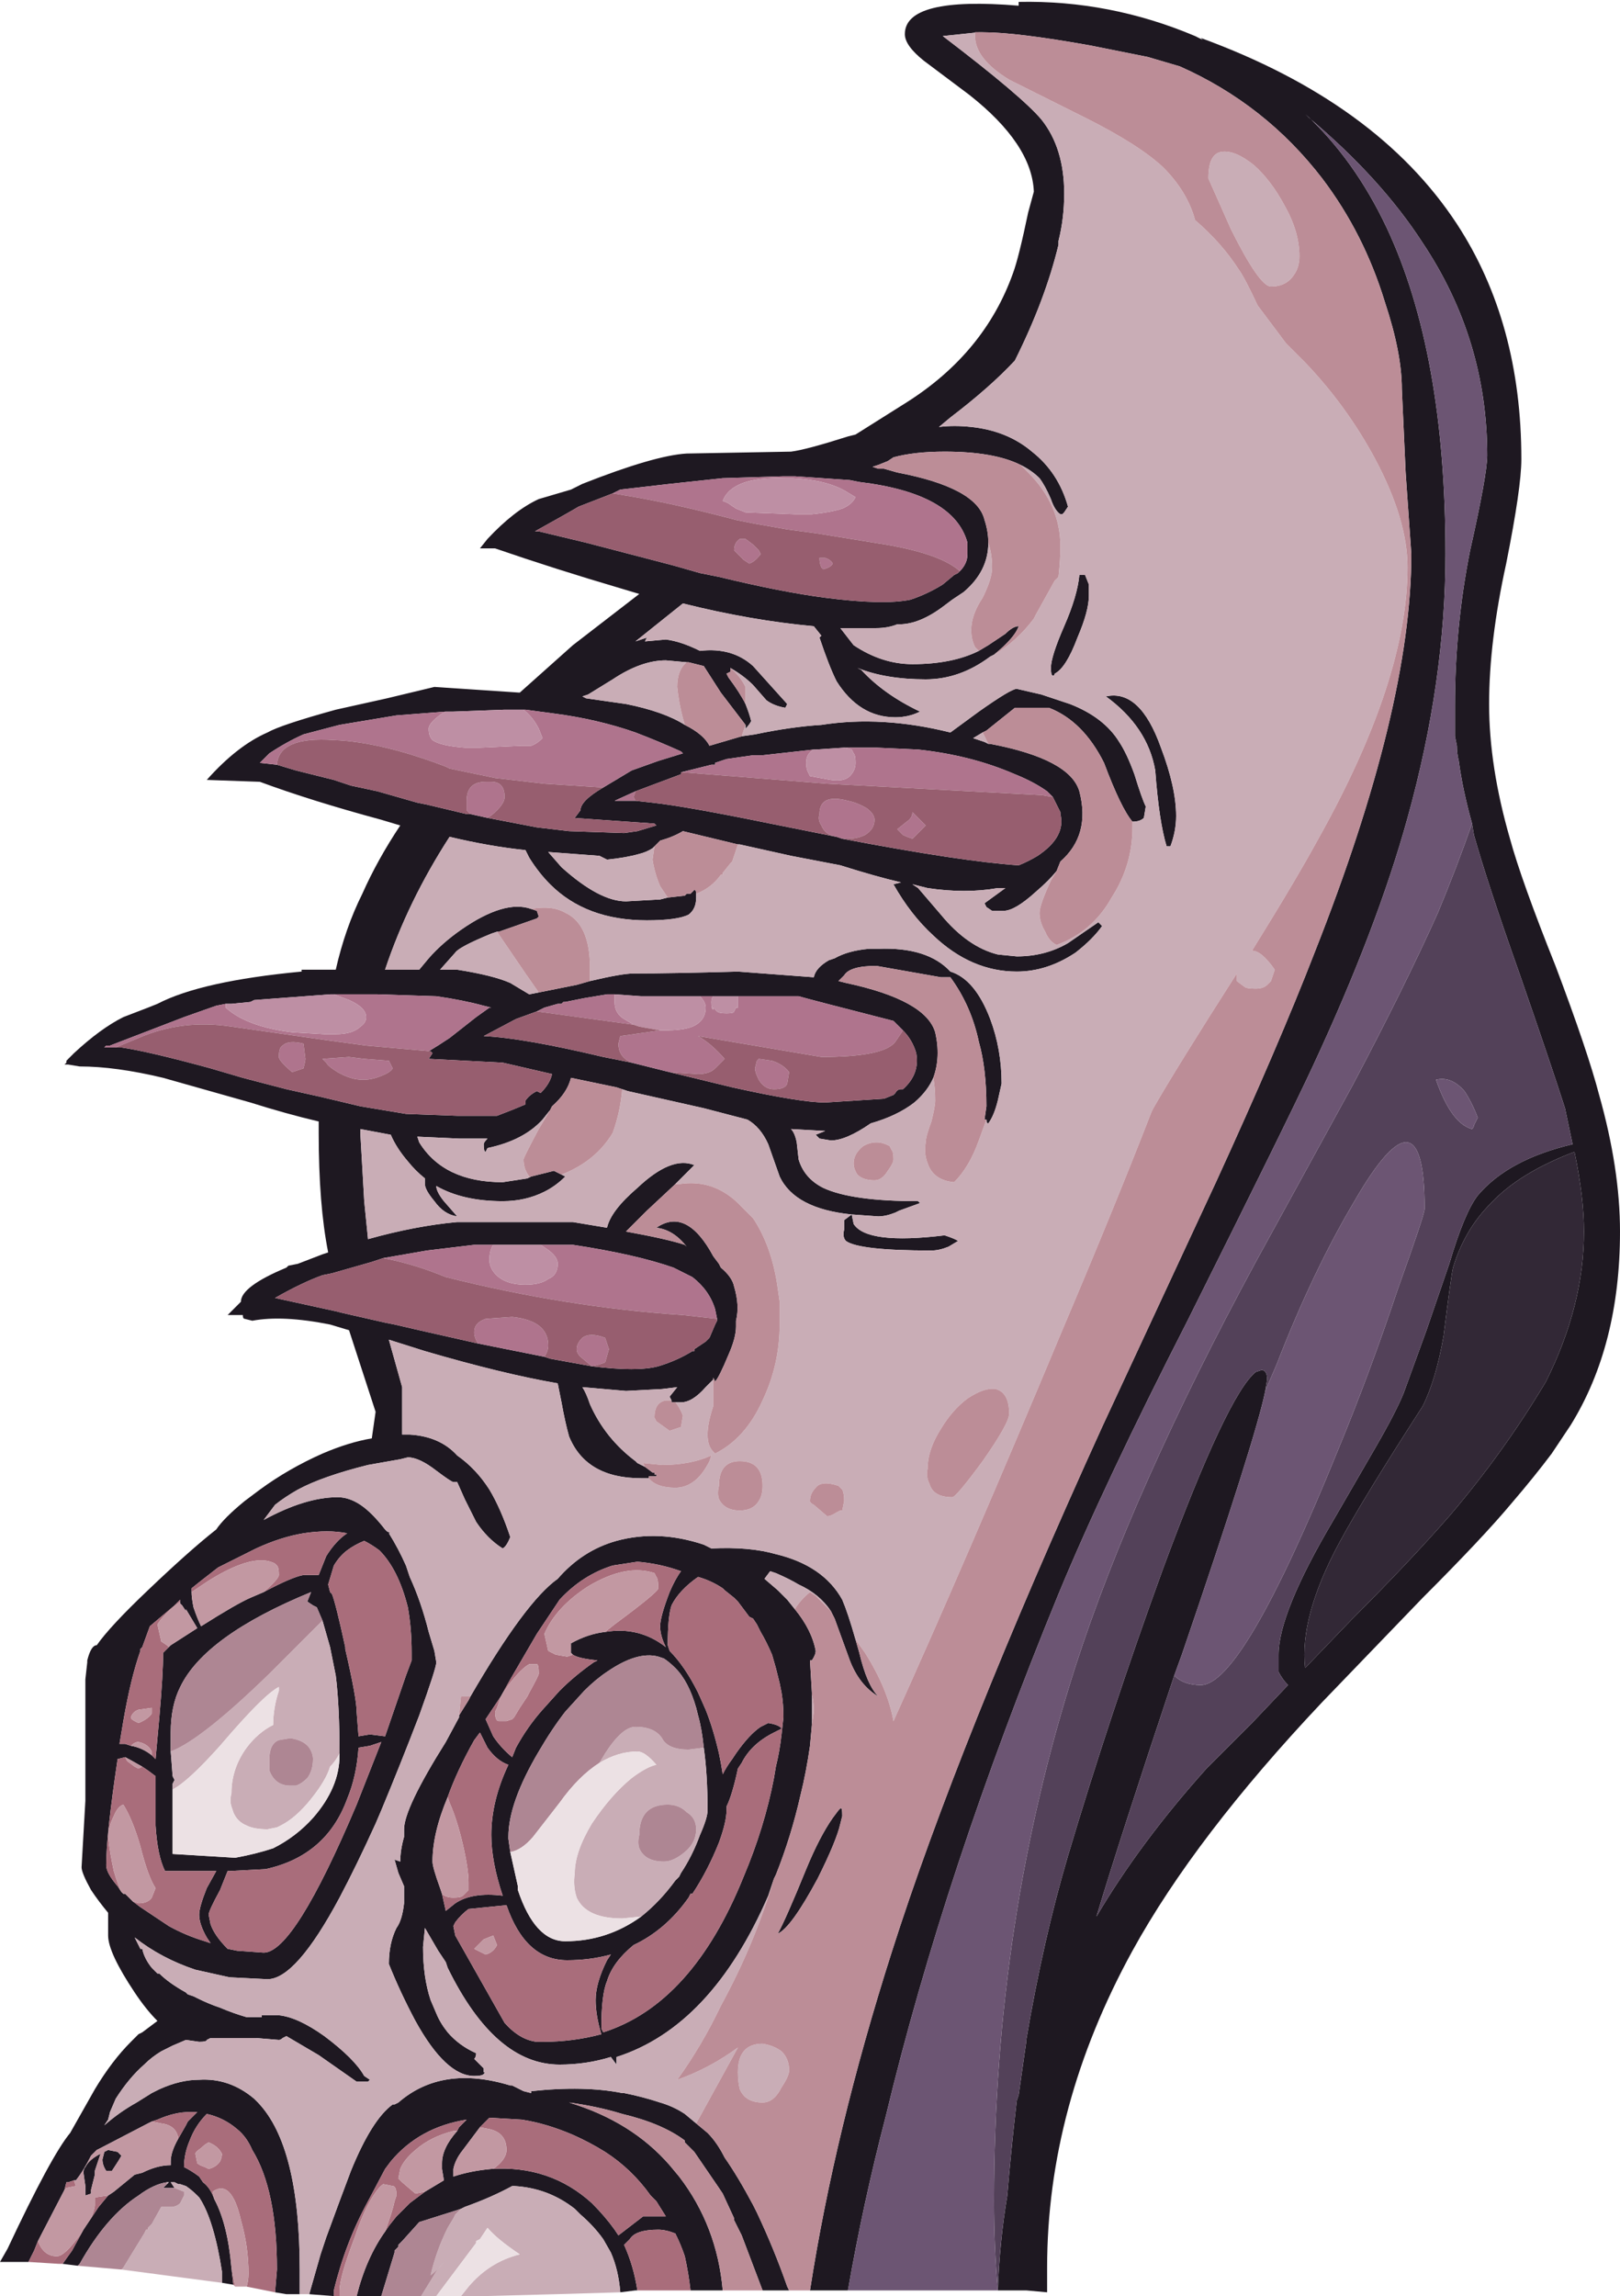 <?xml version="1.0" encoding="UTF-8" standalone="no"?>
<svg xmlns:ffdec="https://www.free-decompiler.com/flash" xmlns:xlink="http://www.w3.org/1999/xlink" ffdec:objectType="shape" height="60.5px" width="42.7px" xmlns="http://www.w3.org/2000/svg">
  <g transform="matrix(1.0, 0.0, 0.0, 1.0, 21.35, 60.5)">
    <path d="M-20.6 -0.9 L-21.35 -0.9 -21.15 -1.25 Q-20.0 -3.7 -19.5 -4.3 L-18.85 -5.45 Q-18.4 -6.2 -17.9 -6.7 L-17.7 -6.9 -17.6 -6.95 -17.2 -7.25 Q-17.5 -7.55 -17.8 -8.0 -18.5 -9.05 -18.5 -9.5 L-18.5 -10.1 Q-18.75 -10.4 -18.95 -10.7 -19.2 -11.15 -19.2 -11.3 L-19.1 -13.05 -19.1 -16.25 -19.05 -16.7 -19.05 -16.75 Q-18.95 -17.15 -18.8 -17.15 -18.45 -17.65 -17.45 -18.6 -16.35 -19.65 -15.65 -20.2 -15.45 -20.5 -14.9 -20.95 L-14.5 -21.25 Q-13.75 -21.8 -12.85 -22.2 -12.15 -22.5 -11.55 -22.6 L-11.45 -23.3 -12.15 -25.45 -12.65 -25.6 Q-13.9 -25.85 -14.7 -25.7 L-14.9 -25.75 Q-14.95 -25.75 -14.95 -25.85 L-15.35 -25.85 -15.0 -26.2 Q-15.0 -26.6 -13.8 -27.1 L-13.75 -27.15 -13.5 -27.2 -12.85 -27.45 -12.7 -27.5 Q-12.95 -28.75 -12.95 -30.65 L-12.95 -30.95 Q-13.8 -31.15 -14.75 -31.45 L-17.05 -32.1 Q-18.3 -32.4 -19.25 -32.4 L-19.55 -32.45 -19.65 -32.45 -19.6 -32.5 -19.6 -32.55 -19.4 -32.75 Q-18.7 -33.4 -18.1 -33.7 L-17.45 -33.95 -17.2 -34.05 Q-16.05 -34.65 -13.4 -34.9 L-13.4 -34.95 -12.5 -34.95 Q-12.25 -36.05 -11.8 -36.95 -11.4 -37.85 -10.8 -38.75 L-11.3 -38.9 Q-13.15 -39.4 -14.5 -39.9 L-15.9 -39.95 Q-15.1 -40.85 -14.3 -41.2 -13.95 -41.4 -12.5 -41.8 L-11.15 -42.1 -9.9 -42.4 -7.65 -42.25 -6.25 -43.5 -4.5 -44.85 -5.0 -45.0 Q-6.7 -45.5 -8.3 -46.05 L-8.7 -46.05 -8.5 -46.3 Q-7.8 -47.05 -7.15 -47.35 L-6.3 -47.6 -6.0 -47.75 Q-4.1 -48.5 -3.25 -48.55 L-0.5 -48.6 Q-0.1 -48.65 1.0 -49.0 L1.2 -49.05 2.55 -49.9 Q4.6 -51.2 5.35 -53.3 5.5 -53.7 5.75 -54.9 L5.9 -55.45 Q5.85 -56.7 4.2 -58.0 L3.0 -58.9 Q2.5 -59.3 2.5 -59.6 2.5 -60.6 5.5 -60.35 5.5 -60.55 5.5 -60.45 7.9 -60.5 10.15 -59.55 L10.35 -59.45 10.3 -59.5 Q14.95 -57.8 17.05 -54.6 18.75 -52.0 18.75 -48.4 18.75 -47.65 18.35 -45.65 17.9 -43.6 17.9 -41.95 17.9 -40.3 18.45 -38.4 18.75 -37.3 19.65 -35.05 20.5 -32.8 20.8 -31.65 21.35 -29.7 21.35 -28.05 21.35 -25.05 20.05 -22.95 L19.55 -22.2 Q19.1 -21.6 18.5 -20.9 17.75 -20.0 16.15 -18.4 L13.5 -15.65 Q10.15 -12.1 8.5 -9.1 6.25 -5.0 6.25 -0.75 L6.25 -0.1 5.7 -0.15 4.95 -0.15 Q5.0 -1.45 5.2 -2.65 5.3 -3.85 5.45 -5.15 L5.5 -5.3 5.7 -6.7 5.7 -6.75 Q6.15 -9.4 6.8 -11.6 7.9 -15.3 9.3 -19.15 11.0 -23.75 11.75 -24.35 L11.9 -24.4 Q12.05 -24.4 12.05 -24.15 L12.0 -23.85 Q11.75 -22.6 9.8 -16.9 L9.6 -16.35 Q8.15 -12.0 7.55 -10.0 8.7 -11.95 10.45 -13.9 L11.65 -15.1 12.6 -16.1 Q12.45 -16.25 12.35 -16.45 L12.35 -16.9 Q12.35 -18.0 13.8 -20.45 L14.9 -22.35 Q15.45 -23.3 15.65 -23.8 L16.25 -25.45 16.85 -27.2 Q17.25 -28.55 17.6 -29.0 18.4 -29.95 20.1 -30.35 L19.9 -31.3 Q19.55 -32.4 18.7 -34.85 17.85 -37.25 17.5 -38.5 L17.45 -38.8 Q17.2 -39.7 17.1 -40.45 17.05 -40.65 17.05 -40.85 L17.0 -41.1 17.0 -41.9 Q17.0 -44.0 17.4 -46.0 17.85 -48.0 17.85 -48.5 17.85 -51.55 16.15 -54.1 15.05 -55.8 13.15 -57.4 L13.05 -57.5 Q14.35 -56.3 15.2 -54.5 16.75 -51.2 16.75 -45.9 16.75 -42.55 15.75 -38.95 14.95 -36.05 13.25 -32.4 12.6 -31.0 9.95 -25.7 7.75 -21.4 6.55 -18.5 3.55 -11.2 2.0 -4.75 1.4 -2.45 1.0 -0.15 L0.0 -0.15 Q0.65 -4.35 2.15 -9.05 3.9 -14.55 7.7 -22.9 L10.7 -29.35 Q12.35 -32.95 13.3 -35.4 15.85 -41.85 15.85 -45.9 L15.7 -48.05 15.6 -50.25 Q15.6 -51.2 15.15 -52.55 14.6 -54.35 13.5 -55.8 12.0 -57.75 9.75 -58.75 L8.9 -59.0 7.4 -59.3 Q5.45 -59.65 4.55 -59.65 L4.45 -59.65 3.5 -59.55 Q5.6 -57.95 6.1 -57.35 6.7 -56.6 6.7 -55.4 6.7 -54.75 6.55 -54.15 L6.55 -54.05 Q6.2 -52.6 5.4 -51.0 4.75 -50.3 3.7 -49.5 L3.4 -49.25 Q3.8 -49.3 4.25 -49.25 5.2 -49.15 5.85 -48.6 6.55 -48.05 6.8 -47.15 L6.7 -47.0 6.65 -46.95 6.6 -46.95 Q6.45 -47.05 6.35 -47.35 6.2 -47.7 6.05 -47.9 5.85 -48.1 5.55 -48.25 4.85 -48.6 3.55 -48.6 2.75 -48.6 2.2 -48.45 L2.05 -48.35 1.8 -48.25 1.65 -48.2 1.8 -48.15 1.95 -48.15 2.3 -48.05 Q4.4 -47.65 4.6 -46.8 4.7 -46.5 4.7 -46.2 4.7 -45.45 4.05 -44.9 L3.75 -44.7 3.55 -44.55 Q2.9 -44.05 2.35 -44.05 L2.3 -44.05 Q2.05 -43.95 1.75 -43.95 L0.8 -43.95 1.15 -43.5 Q1.9 -43.0 2.7 -43.0 3.75 -43.0 4.45 -43.35 L4.7 -43.5 5.15 -43.8 Q5.35 -44.0 5.5 -44.0 5.4 -43.7 4.85 -43.25 L4.75 -43.2 Q3.95 -42.6 3.05 -42.6 2.0 -42.6 1.25 -42.9 L1.35 -42.85 Q1.95 -42.2 2.9 -41.75 2.6 -41.6 2.25 -41.6 1.3 -41.6 0.7 -42.55 0.5 -42.95 0.25 -43.7 L0.3 -43.75 0.1 -44.0 Q-1.55 -44.15 -3.35 -44.6 L-4.6 -43.6 -4.3 -43.7 -4.35 -43.6 -3.8 -43.65 Q-3.4 -43.6 -2.9 -43.35 -2.05 -43.45 -1.5 -42.95 L-0.6 -41.95 -0.65 -41.85 Q-0.95 -41.9 -1.15 -42.05 L-1.5 -42.45 Q-1.75 -42.7 -2.1 -42.9 L-2.1 -42.8 -2.2 -42.75 -2.15 -42.65 Q-1.85 -42.25 -1.7 -41.95 -1.6 -41.7 -1.55 -41.5 -1.6 -41.4 -1.7 -41.3 L-1.7 -41.4 -2.35 -42.25 -2.8 -42.95 -3.2 -43.05 -3.25 -43.05 -3.8 -43.1 Q-4.45 -43.1 -5.2 -42.6 L-5.85 -42.2 -6.0 -42.15 -5.9 -42.1 -4.85 -41.95 Q-3.85 -41.75 -3.3 -41.4 -2.8 -41.15 -2.65 -40.85 L-1.8 -41.1 -1.45 -41.15 Q-0.5 -41.35 0.3 -41.4 1.9 -41.65 3.7 -41.2 L4.45 -41.75 Q5.3 -42.35 5.45 -42.35 L6.1 -42.2 6.85 -41.95 Q7.75 -41.6 8.15 -40.95 8.35 -40.65 8.55 -40.1 8.75 -39.45 8.85 -39.25 L8.8 -38.95 Q8.7 -38.85 8.5 -38.85 8.2 -39.2 7.75 -40.4 7.2 -41.5 6.3 -41.85 L5.4 -41.85 4.65 -41.25 4.55 -41.2 4.3 -41.05 4.6 -40.95 4.7 -40.9 4.75 -40.9 Q6.85 -40.5 7.1 -39.65 7.4 -38.5 6.6 -37.8 L6.5 -37.55 Q6.3 -37.3 5.95 -37.0 5.4 -36.5 5.1 -36.5 L4.8 -36.5 4.65 -36.6 4.6 -36.7 5.15 -37.1 4.95 -37.1 Q4.1 -36.95 3.1 -37.1 L2.7 -37.2 2.85 -37.1 3.45 -36.4 Q4.15 -35.55 4.95 -35.35 L5.45 -35.3 Q6.2 -35.3 6.8 -35.65 L7.6 -36.2 7.7 -36.1 Q7.45 -35.75 7.0 -35.4 6.25 -34.9 5.45 -34.9 4.25 -34.9 3.25 -35.85 2.65 -36.4 2.2 -37.2 L2.4 -37.25 Q1.75 -37.4 0.8 -37.7 L-0.5 -37.95 -1.85 -38.25 -1.9 -38.25 -3.35 -38.6 Q-3.6 -38.45 -3.95 -38.35 L-4.1 -38.2 -4.15 -38.15 Q-4.3 -38.05 -4.5 -38.0 -4.85 -37.9 -5.35 -37.85 L-5.55 -37.95 -6.9 -38.05 -6.55 -37.65 Q-5.55 -36.75 -4.85 -36.75 L-3.95 -36.8 -3.75 -36.85 -3.3 -36.9 -3.25 -36.95 -3.15 -36.95 -3.05 -37.05 Q-3.0 -37.05 -3.0 -36.95 L-3.0 -36.85 Q-3.0 -36.55 -3.2 -36.4 -3.5 -36.25 -4.3 -36.25 -5.9 -36.25 -6.85 -37.2 -7.15 -37.5 -7.4 -37.9 L-7.5 -38.1 Q-8.45 -38.2 -9.5 -38.45 -10.6 -36.75 -11.2 -34.95 L-10.3 -34.95 -10.05 -35.25 Q-9.7 -35.65 -9.2 -36.0 -8.05 -36.8 -7.35 -36.55 L-7.2 -36.5 -7.15 -36.35 -7.2 -36.3 -8.2 -35.95 -8.25 -35.95 -8.4 -35.9 Q-9.25 -35.55 -9.35 -35.4 L-9.75 -34.95 -9.3 -34.95 Q-8.35 -34.8 -7.9 -34.6 L-7.4 -34.3 -7.15 -34.35 -6.15 -34.55 -5.8 -34.65 Q-4.95 -34.85 -4.65 -34.85 -3.65 -34.85 -1.9 -34.9 L0.1 -34.75 Q0.15 -35.0 0.5 -35.2 L0.65 -35.25 Q1.0 -35.45 1.55 -35.5 L1.8 -35.5 Q3.1 -35.55 3.7 -34.9 4.35 -34.7 4.75 -33.65 5.05 -32.85 5.05 -31.95 L4.95 -31.5 Q4.85 -31.1 4.7 -30.9 4.65 -30.9 4.65 -31.0 L4.6 -31.0 4.65 -31.35 Q4.65 -32.35 4.45 -33.05 4.25 -34.0 3.7 -34.75 L3.45 -34.75 1.75 -35.05 Q1.05 -35.05 0.9 -34.8 L0.75 -34.65 0.95 -34.6 Q3.05 -34.15 3.3 -33.3 3.45 -32.65 3.25 -32.1 3.1 -31.75 2.75 -31.45 2.3 -31.1 1.6 -30.9 0.95 -30.45 0.55 -30.45 L0.25 -30.5 0.15 -30.6 0.4 -30.7 -0.5 -30.75 Q-0.4 -30.65 -0.35 -30.4 L-0.3 -29.95 Q-0.15 -29.45 0.35 -29.2 1.1 -28.85 2.85 -28.85 L2.9 -28.8 2.35 -28.6 2.25 -28.55 Q2.0 -28.45 1.8 -28.45 L1.1 -28.5 1.15 -28.25 Q1.5 -27.7 3.55 -27.95 3.85 -27.85 3.9 -27.8 L3.65 -27.65 Q3.4 -27.55 3.2 -27.55 1.3 -27.55 0.95 -27.8 0.85 -27.9 0.9 -28.1 L0.9 -28.35 1.1 -28.5 Q-0.4 -28.65 -0.8 -29.5 L-1.1 -30.35 Q-1.3 -30.8 -1.65 -31.0 L-2.8 -31.3 -4.8 -31.75 -4.95 -31.8 -5.1 -31.85 -6.3 -32.1 Q-6.4 -31.7 -6.8 -31.35 L-6.85 -31.25 -7.05 -31.0 Q-7.55 -30.45 -8.5 -30.25 L-8.55 -30.15 Q-8.6 -30.15 -8.6 -30.35 -8.6 -30.4 -8.5 -30.5 L-9.25 -30.5 -10.35 -30.55 -10.3 -30.4 Q-9.65 -29.35 -8.1 -29.35 L-7.45 -29.45 -7.35 -29.5 -6.75 -29.65 -6.55 -29.55 -6.45 -29.5 Q-6.7 -29.25 -7.0 -29.1 -7.5 -28.85 -8.1 -28.85 -9.15 -28.85 -9.85 -29.25 -9.85 -29.1 -9.65 -28.85 L-9.3 -28.45 Q-9.65 -28.5 -9.9 -28.85 -10.15 -29.15 -10.15 -29.3 L-10.15 -29.45 Q-10.4 -29.65 -10.6 -29.9 -10.9 -30.25 -11.05 -30.6 L-11.85 -30.75 -11.85 -30.6 -11.75 -28.85 -11.65 -27.85 Q-10.4 -28.2 -9.3 -28.3 L-6.25 -28.3 -5.35 -28.15 Q-5.25 -28.6 -4.55 -29.2 -3.65 -30.05 -3.05 -29.8 L-3.55 -29.3 -4.3 -28.6 -4.85 -28.05 Q-3.75 -27.85 -3.3 -27.7 L-3.25 -27.65 Q-3.6 -28.1 -4.05 -28.15 -3.25 -28.7 -2.55 -27.4 L-2.4 -27.2 -2.35 -27.1 Q-2.05 -26.85 -2.0 -26.6 -1.85 -26.1 -1.95 -25.7 L-1.95 -25.55 Q-1.95 -25.25 -2.15 -24.8 -2.4 -24.2 -2.5 -24.1 L-2.55 -24.2 -2.55 -24.15 -2.75 -23.95 Q-3.1 -23.55 -3.4 -23.55 L-3.55 -23.55 -3.65 -23.55 -3.65 -23.6 -3.7 -23.7 -3.5 -23.95 -3.9 -23.9 -4.85 -23.85 -6.0 -23.95 Q-5.9 -23.8 -5.8 -23.5 -5.4 -22.6 -4.6 -22.0 L-4.55 -21.95 -4.35 -21.85 -4.15 -21.7 -4.1 -21.7 -4.1 -21.65 -4.05 -21.65 -4.05 -21.6 -4.25 -21.6 -4.25 -21.55 -4.45 -21.55 Q-5.9 -21.55 -6.35 -22.65 -6.45 -23.0 -6.55 -23.55 L-6.65 -24.05 Q-8.1 -24.3 -10.15 -24.9 L-11.1 -25.2 -10.75 -23.95 -10.75 -22.7 -10.55 -22.7 Q-9.75 -22.65 -9.3 -22.15 -8.8 -21.8 -8.45 -21.25 -8.15 -20.75 -7.9 -20.0 -8.0 -19.75 -8.1 -19.7 -8.5 -19.95 -8.8 -20.4 L-9.1 -21.0 -9.3 -21.45 -9.4 -21.45 Q-9.45 -21.45 -9.85 -21.75 -10.3 -22.1 -10.6 -22.1 L-10.8 -22.05 -11.65 -21.9 Q-12.85 -21.6 -13.5 -21.25 -13.85 -21.05 -14.1 -20.85 L-14.4 -20.45 Q-13.3 -21.05 -12.45 -21.05 -12.15 -21.05 -11.85 -20.85 -11.55 -20.65 -11.2 -20.2 L-11.15 -20.15 -11.05 -20.1 -11.1 -20.1 Q-10.85 -19.7 -10.65 -19.25 L-10.55 -18.95 Q-10.25 -18.3 -10.05 -17.5 L-9.9 -17.0 -9.85 -16.7 Q-9.85 -16.55 -10.3 -15.3 -10.8 -14.0 -11.3 -12.8 L-11.45 -12.45 Q-11.95 -11.35 -12.4 -10.5 -13.55 -8.35 -14.3 -8.35 L-15.3 -8.4 -16.2 -8.6 Q-17.1 -8.9 -17.8 -9.45 L-17.65 -9.15 -17.6 -9.15 Q-17.55 -8.9 -17.35 -8.65 L-17.2 -8.5 -17.15 -8.5 Q-16.9 -8.25 -16.45 -8.0 L-16.4 -7.95 -16.25 -7.9 -16.15 -7.85 Q-15.85 -7.7 -15.55 -7.6 -15.2 -7.45 -14.85 -7.35 L-14.45 -7.35 -14.45 -7.4 -14.0 -7.4 Q-13.5 -7.35 -12.8 -6.85 -12.0 -6.25 -11.75 -5.8 L-11.6 -5.7 -11.65 -5.65 -11.95 -5.65 -12.95 -6.35 -13.8 -6.85 -13.9 -6.8 Q-13.95 -6.75 -14.0 -6.75 L-14.6 -6.8 -15.8 -6.8 -15.9 -6.75 Q-15.9 -6.7 -16.1 -6.7 L-16.45 -6.75 -16.8 -6.6 -17.1 -6.45 Q-17.35 -6.3 -17.55 -6.1 -17.95 -5.75 -18.3 -5.2 L-18.45 -4.85 -18.5 -4.65 -18.6 -4.5 Q-18.2 -4.85 -17.75 -5.1 L-17.35 -5.35 -17.15 -5.45 Q-16.6 -5.7 -16.1 -5.7 -15.3 -5.75 -14.65 -5.2 L-14.55 -5.1 Q-13.45 -3.95 -13.45 -0.7 L-13.45 -0.05 -13.8 -0.05 -14.1 -0.1 -14.05 -0.7 Q-14.05 -2.8 -14.7 -3.85 -14.85 -4.2 -15.1 -4.4 -15.45 -4.7 -15.9 -4.8 -16.2 -4.5 -16.35 -4.1 -16.5 -3.75 -16.5 -3.4 -16.3 -3.3 -16.1 -3.15 L-16.0 -3.0 Q-15.8 -2.85 -15.7 -2.55 -15.35 -1.9 -15.25 -0.75 L-15.2 -0.3 -15.5 -0.35 -15.5 -0.65 Q-15.6 -1.3 -15.75 -1.8 -15.9 -2.3 -16.1 -2.6 L-16.15 -2.65 Q-16.3 -2.8 -16.45 -2.9 L-16.6 -2.95 -16.65 -2.95 -16.75 -3.0 -16.85 -3.0 -16.75 -2.85 -17.05 -2.85 -16.95 -2.95 -16.9 -3.0 -16.95 -3.0 Q-17.3 -2.95 -17.7 -2.65 -18.55 -2.1 -19.25 -0.85 L-19.3 -0.8 -19.7 -0.85 -19.45 -1.2 -19.15 -1.75 -18.95 -2.05 -18.75 -2.35 -18.5 -2.65 -18.35 -2.75 -17.8 -3.2 -17.6 -3.25 Q-17.2 -3.45 -16.85 -3.45 L-16.85 -3.55 Q-16.85 -3.8 -16.65 -4.15 L-16.45 -4.5 -16.4 -4.6 -16.15 -4.85 -16.35 -4.85 Q-16.75 -4.85 -17.2 -4.65 L-17.35 -4.6 -17.45 -4.55 -18.7 -3.9 -18.8 -3.85 -18.95 -3.7 Q-19.15 -3.3 -19.35 -3.05 L-19.4 -3.05 -19.55 -3.0 -19.6 -3.0 -19.65 -2.8 -20.35 -1.45 -20.45 -1.2 -20.6 -0.9 M-0.55 -0.15 L-1.25 -0.15 -1.8 -1.6 -2.0 -2.0 -2.0 -2.05 -2.3 -2.7 -2.4 -2.85 -3.05 -3.8 -3.3 -4.05 -3.3 -4.1 Q-3.9 -4.55 -4.95 -4.8 -5.6 -5.0 -6.35 -5.1 -4.7 -4.6 -3.7 -3.45 L-3.45 -3.15 Q-2.45 -1.85 -2.3 -0.15 L-3.15 -0.15 Q-3.2 -0.6 -3.3 -1.05 -3.4 -1.35 -3.55 -1.65 -3.8 -1.75 -4.0 -1.75 -4.6 -1.75 -4.75 -1.5 L-4.9 -1.35 Q-4.65 -0.8 -4.55 -0.15 L-4.6 -0.15 -5.0 -0.1 Q-5.05 -0.7 -5.25 -1.15 L-5.45 -1.5 Q-5.7 -1.85 -6.05 -2.15 L-6.2 -2.3 Q-6.9 -2.85 -7.8 -2.9 L-7.85 -2.9 Q-8.4 -2.6 -9.1 -2.35 L-9.2 -2.3 -9.35 -2.25 -10.3 -1.95 -10.75 -1.45 -10.85 -1.35 -10.85 -1.3 -10.95 -1.2 -10.95 -1.15 -11.3 0.0 -11.95 0.0 Q-11.7 -1.0 -11.2 -1.7 L-11.1 -1.85 -10.9 -2.1 -10.55 -2.45 -10.15 -2.75 Q-9.9 -2.9 -9.65 -3.05 L-9.7 -3.35 -9.7 -3.5 Q-9.7 -3.9 -9.3 -4.35 L-9.25 -4.45 -9.05 -4.65 Q-10.3 -4.45 -11.05 -3.55 L-11.2 -3.35 -11.65 -2.5 Q-12.25 -1.4 -12.55 -0.15 L-12.55 0.0 -13.2 -0.05 -12.9 -1.1 -12.75 -1.55 -12.4 -2.5 -12.1 -3.3 Q-11.55 -4.65 -11.0 -5.05 L-10.95 -5.05 -10.85 -5.1 Q-9.7 -6.1 -7.9 -5.55 L-7.85 -5.55 -7.55 -5.4 -7.35 -5.35 -7.35 -5.4 Q-5.95 -5.55 -4.95 -5.35 L-4.9 -5.35 Q-4.4 -5.25 -3.95 -5.1 -3.6 -5.0 -3.3 -4.8 L-3.0 -4.55 -2.7 -4.3 Q-2.45 -4.05 -2.25 -3.65 -1.9 -3.15 -1.5 -2.4 L-1.4 -2.2 Q-0.95 -1.25 -0.6 -0.25 L-0.55 -0.15 M1.2 -17.3 L1.3 -16.95 Q1.5 -16.1 1.8 -15.8 1.3 -16.1 1.05 -16.75 L0.65 -17.85 0.55 -18.05 Q0.25 -18.5 -0.3 -18.75 -0.55 -18.9 -0.9 -19.05 L-1.05 -19.1 -1.2 -18.9 -0.85 -18.6 -0.6 -18.35 -0.4 -18.1 Q0.05 -17.55 0.15 -17.0 0.15 -16.9 0.05 -16.75 L0.0 -16.75 0.05 -15.9 0.05 -15.85 0.05 -15.05 0.0 -14.5 Q-0.1 -13.8 -0.25 -13.2 -0.5 -12.1 -0.9 -11.1 L-0.95 -11.0 -1.1 -10.55 Q-2.6 -7.1 -5.1 -6.3 L-5.1 -6.1 -5.25 -6.3 Q-5.9 -6.1 -6.6 -6.1 -8.3 -6.1 -9.55 -8.65 L-9.6 -8.8 -9.8 -9.1 -10.15 -9.7 -10.2 -9.2 Q-10.2 -8.4 -10.0 -7.8 L-9.85 -7.45 Q-9.75 -7.2 -9.55 -6.95 -9.25 -6.6 -8.8 -6.4 -8.8 -6.3 -8.85 -6.25 L-8.6 -6.0 -8.6 -5.9 Q-8.55 -5.9 -8.6 -5.85 -8.65 -5.8 -8.85 -5.8 -9.6 -5.8 -10.4 -7.25 -10.8 -8.0 -11.1 -8.75 -11.1 -9.3 -10.9 -9.7 -10.75 -9.9 -10.7 -10.35 L-10.7 -10.8 -10.85 -11.15 -10.95 -11.5 -10.8 -11.45 Q-10.8 -11.75 -10.7 -12.1 L-10.7 -12.3 Q-10.7 -12.85 -9.6 -14.6 L-9.25 -15.25 -9.25 -15.3 -9.0 -15.7 -8.95 -15.8 Q-7.5 -18.3 -6.65 -18.9 -6.0 -19.65 -5.1 -19.9 -4.0 -20.2 -2.8 -19.8 L-2.6 -19.7 Q-1.6 -19.75 -0.9 -19.55 0.35 -19.25 0.85 -18.35 1.0 -18.0 1.2 -17.3 M13.05 -57.5 L13.05 -57.5 M1.7 -48.8 L1.7 -48.8 M3.95 -45.45 Q4.15 -45.65 4.15 -45.9 L4.15 -46.2 Q3.8 -47.5 1.3 -47.8 L1.05 -47.85 -0.4 -47.95 -0.7 -47.95 -2.3 -47.9 -3.7 -47.75 -5.0 -47.6 -5.2 -47.5 -6.1 -47.15 Q-6.35 -47.0 -7.25 -46.5 L-7.15 -46.5 -5.9 -46.2 -3.6 -45.6 -2.9 -45.4 -2.4 -45.3 Q-0.75 -44.9 0.4 -44.75 1.95 -44.55 2.65 -44.7 3.1 -44.85 3.5 -45.1 L3.8 -45.35 3.9 -45.4 3.95 -45.45 M1.15 -48.45 L1.15 -48.45 M7.35 -44.8 Q7.35 -44.4 7.05 -43.7 6.75 -42.9 6.45 -42.75 6.45 -42.7 6.4 -42.7 6.35 -42.7 6.35 -42.9 6.35 -43.2 6.7 -44.0 7.05 -44.8 7.1 -45.35 L7.25 -45.35 7.35 -45.1 7.35 -44.8 M9.65 -39.0 Q9.65 -38.6 9.5 -38.2 L9.4 -38.2 Q9.2 -38.85 9.1 -40.2 8.9 -41.35 7.8 -42.15 8.7 -42.35 9.25 -40.8 9.65 -39.75 9.65 -39.0 M6.4 -39.5 L6.25 -39.65 Q5.9 -39.9 5.4 -40.1 4.25 -40.6 2.85 -40.75 L1.75 -40.8 0.9 -40.8 0.15 -40.75 0.1 -40.75 -1.25 -40.6 -1.5 -40.6 -2.2 -40.5 -2.5 -40.4 -2.5 -40.35 -2.6 -40.35 -3.4 -40.15 -3.4 -40.1 -4.6 -39.65 -5.15 -39.4 -4.6 -39.4 -4.15 -39.35 Q-3.25 -39.25 -1.05 -38.8 L0.7 -38.45 0.85 -38.4 Q4.0 -37.8 5.5 -37.7 5.75 -37.8 6.0 -37.95 6.75 -38.45 6.6 -39.05 L6.6 -39.1 Q6.5 -39.3 6.4 -39.5 M2.45 -33.35 L2.2 -33.6 Q0.05 -34.15 -0.3 -34.25 L-1.9 -34.25 -2.55 -34.25 -2.9 -34.25 -4.45 -34.25 -5.15 -34.3 -5.35 -34.3 -5.95 -34.2 -6.45 -34.1 -6.5 -34.1 -6.55 -34.05 -6.65 -34.05 -7.0 -33.95 -7.2 -33.85 -7.75 -33.65 -8.6 -33.2 Q-7.55 -33.15 -5.45 -32.65 L-4.7 -32.5 -3.7 -32.25 -2.05 -31.85 Q-0.25 -31.45 0.4 -31.45 L1.95 -31.55 2.2 -31.65 2.25 -31.7 Q2.3 -31.8 2.4 -31.8 L2.45 -31.8 Q2.9 -32.2 2.8 -32.75 2.7 -33.1 2.45 -33.35 M17.95 -28.8 Q17.25 -28.1 16.95 -27.1 16.9 -26.9 16.7 -25.3 16.5 -24.15 16.15 -23.45 14.6 -21.05 13.95 -19.85 12.9 -17.9 13.05 -16.55 L14.3 -17.85 Q15.8 -19.35 16.85 -20.55 18.3 -22.25 19.4 -24.1 20.4 -26.1 20.4 -28.05 20.4 -28.95 20.15 -30.15 18.7 -29.6 17.95 -28.8 M0.2 -11.0 Q-0.5 -9.7 -0.85 -9.55 -0.65 -9.9 -0.1 -11.25 0.25 -12.1 0.6 -12.6 L0.75 -12.8 0.8 -12.85 Q0.85 -12.9 0.85 -12.65 L0.8 -12.45 Q0.7 -12.0 0.2 -11.0 M-14.05 -40.35 L-13.55 -40.2 -12.55 -39.95 -12.1 -39.8 -11.4 -39.65 -10.35 -39.35 -10.1 -39.3 -9.05 -39.05 -8.95 -39.05 -8.5 -38.95 -7.2 -38.7 -6.35 -38.6 -4.9 -38.55 -4.55 -38.6 -4.05 -38.75 -4.1 -38.8 -6.25 -38.95 -6.2 -38.95 -6.05 -39.15 Q-6.05 -39.4 -5.45 -39.75 L-4.7 -40.2 -4.0 -40.45 -3.35 -40.65 -3.4 -40.7 Q-3.95 -40.95 -4.6 -41.2 -5.6 -41.55 -6.75 -41.7 L-7.5 -41.8 -7.55 -41.8 -8.05 -41.8 -9.4 -41.75 -9.6 -41.75 -10.9 -41.65 -12.4 -41.4 -13.35 -41.15 Q-13.8 -40.95 -14.25 -40.65 L-14.5 -40.4 -14.05 -40.35 M-18.3 -32.9 L-18.15 -32.9 Q-17.45 -32.8 -15.8 -32.35 L-14.95 -32.1 -13.8 -31.8 -12.9 -31.6 -11.85 -31.35 -10.65 -31.15 -9.3 -31.1 -8.25 -31.1 Q-7.85 -31.25 -7.5 -31.4 L-7.5 -31.5 Q-7.4 -31.65 -7.2 -31.75 L-7.1 -31.7 Q-6.85 -31.95 -6.8 -32.2 L-8.1 -32.5 -10.05 -32.6 -9.95 -32.75 -10.0 -32.8 -10.05 -32.8 Q-9.8 -32.95 -9.5 -33.15 L-8.8 -33.7 -8.45 -33.95 -8.4 -33.95 -8.6 -34.0 Q-9.15 -34.15 -9.85 -34.25 L-11.4 -34.3 -12.55 -34.3 -12.65 -34.3 -14.65 -34.15 -14.75 -34.1 -15.25 -34.05 -15.4 -34.05 -15.65 -34.0 -16.5 -33.7 -18.45 -32.95 -18.55 -32.95 -18.6 -32.9 -18.3 -32.9 M-2.45 -25.75 L-2.5 -26.0 Q-2.65 -26.5 -3.1 -26.85 L-3.6 -27.1 Q-4.6 -27.45 -6.25 -27.7 L-7.1 -27.7 -8.35 -27.7 -8.85 -27.7 -10.1 -27.55 -11.25 -27.35 -11.55 -27.25 -12.6 -26.95 -12.85 -26.9 Q-13.4 -26.7 -14.1 -26.3 L-12.5 -25.95 -12.3 -25.9 -11.2 -25.65 -10.95 -25.6 -10.3 -25.45 -8.75 -25.1 -7.0 -24.75 -6.85 -24.7 -5.75 -24.5 Q-4.55 -24.35 -4.0 -24.5 -3.5 -24.65 -3.1 -24.9 L-3.05 -24.9 -3.05 -24.95 -2.75 -25.15 -2.65 -25.25 -2.5 -25.6 -2.45 -25.7 -2.45 -25.75 M-11.35 -19.65 Q-11.55 -19.8 -11.75 -19.9 -12.0 -19.8 -12.2 -19.65 -12.4 -19.5 -12.55 -19.25 L-12.7 -18.75 -12.65 -18.55 -12.6 -18.5 Q-12.5 -18.25 -12.25 -17.1 L-12.25 -17.05 Q-11.95 -15.75 -11.95 -15.4 L-11.9 -14.75 -11.6 -14.8 -11.2 -14.75 -10.65 -16.35 -10.5 -16.75 -10.5 -16.95 Q-10.5 -17.6 -10.6 -18.15 -10.85 -19.15 -11.35 -19.65 M-9.7 -10.6 L-9.6 -10.15 -9.35 -10.35 Q-8.9 -10.65 -8.1 -10.55 -8.4 -11.45 -8.4 -12.15 -8.4 -13.05 -7.95 -14.0 -8.25 -14.1 -8.5 -14.45 L-8.7 -14.85 -8.85 -14.65 Q-9.3 -13.85 -9.55 -13.15 -9.95 -12.2 -9.95 -11.45 -9.95 -11.3 -9.75 -10.75 L-9.7 -10.6 M-6.25 -16.9 L-6.3 -16.95 -6.3 -17.2 Q-5.85 -17.45 -5.4 -17.5 -4.5 -17.65 -3.8 -17.1 -3.95 -17.4 -3.95 -17.65 -3.95 -17.9 -3.7 -18.55 -3.55 -18.9 -3.4 -19.1 -3.95 -19.3 -4.55 -19.35 L-5.2 -19.25 Q-6.0 -19.0 -6.6 -18.35 L-7.2 -17.45 -7.9 -16.25 -8.15 -15.8 -8.55 -15.2 -8.35 -14.75 Q-8.15 -14.45 -7.85 -14.2 L-7.75 -14.45 Q-7.45 -15.0 -7.05 -15.45 L-6.6 -15.95 Q-6.2 -16.35 -5.7 -16.7 L-5.6 -16.75 Q-6.1 -16.8 -6.25 -16.9 M-2.8 -14.45 Q-2.85 -14.95 -2.95 -15.3 L-3.0 -15.5 Q-3.2 -16.2 -3.55 -16.55 -3.7 -16.7 -3.85 -16.8 L-4.0 -16.85 Q-4.55 -17.0 -5.35 -16.45 -5.65 -16.25 -5.95 -15.95 L-6.45 -15.4 Q-6.8 -14.95 -7.15 -14.35 -7.95 -13.0 -7.95 -12.1 L-7.95 -12.05 -7.9 -11.7 -7.7 -10.8 -7.7 -10.7 Q-7.25 -9.35 -6.45 -9.35 -5.35 -9.35 -4.45 -10.0 -3.95 -10.4 -3.55 -10.95 L-3.45 -11.05 -3.4 -11.15 Q-3.1 -11.6 -2.9 -12.15 -2.7 -12.6 -2.7 -12.8 -2.7 -13.75 -2.8 -14.45 M-1.9 -18.3 L-2.0 -18.4 -2.25 -18.6 -2.3 -18.65 Q-2.6 -18.85 -2.95 -18.95 -3.45 -18.6 -3.65 -18.2 -3.75 -17.9 -3.75 -17.15 L-3.7 -17.0 Q-3.3 -16.6 -2.95 -15.9 L-2.75 -15.45 Q-2.55 -14.95 -2.4 -14.3 L-2.35 -14.05 -2.3 -13.75 Q-2.2 -13.95 -2.05 -14.15 L-1.95 -14.3 Q-1.6 -14.8 -1.3 -15.0 L-1.1 -15.1 Q-0.8 -15.05 -0.75 -14.95 L-0.95 -14.85 Q-1.55 -14.55 -1.8 -14.05 L-1.9 -13.9 Q-2.05 -13.2 -2.2 -12.9 L-2.2 -12.8 Q-2.2 -12.5 -2.4 -11.95 -2.7 -11.2 -3.1 -10.6 L-3.15 -10.6 -3.2 -10.5 Q-3.8 -9.65 -4.65 -9.25 -5.2 -8.8 -5.35 -8.3 -5.5 -7.95 -5.5 -7.05 L-5.45 -6.95 Q-3.1 -7.7 -1.75 -11.05 -1.2 -12.35 -0.95 -13.65 L-0.9 -13.95 Q-0.8 -14.35 -0.75 -14.8 L-0.7 -15.25 Q-0.7 -15.6 -0.75 -15.9 L-0.8 -16.15 -0.9 -16.55 -1.0 -16.9 Q-1.15 -17.25 -1.3 -17.5 L-1.4 -17.7 -1.5 -17.85 -1.6 -17.9 -1.9 -18.3 M-16.6 -18.3 L-16.6 -18.35 -16.75 -18.2 -17.4 -17.65 -17.6 -17.1 -17.65 -17.05 -17.65 -17.0 Q-17.9 -16.3 -18.1 -15.15 L-18.2 -14.55 -18.05 -14.55 -17.9 -14.5 Q-17.6 -14.45 -17.35 -14.25 L-17.25 -14.15 -17.15 -15.25 Q-17.05 -16.4 -17.05 -16.95 L-16.9 -17.1 -16.85 -17.15 -16.15 -17.6 -16.45 -18.1 -16.45 -18.05 -16.55 -18.2 -16.6 -18.25 -16.6 -18.3 M-18.05 -14.2 L-18.25 -14.15 Q-18.55 -12.15 -18.55 -11.35 -18.55 -11.15 -18.25 -10.8 L-18.15 -10.65 -18.1 -10.6 -18.05 -10.6 -17.85 -10.4 -17.65 -10.25 -16.9 -9.75 Q-16.45 -9.5 -15.95 -9.35 L-15.8 -9.3 -15.9 -9.45 Q-16.1 -9.8 -16.1 -10.05 -16.1 -10.25 -15.9 -10.75 L-15.65 -11.2 -17.0 -11.2 Q-17.2 -11.6 -17.25 -12.4 L-17.25 -13.7 -17.45 -13.85 -17.6 -13.95 Q-17.95 -14.15 -18.05 -14.2 M-14.4 -18.55 Q-13.65 -18.95 -13.35 -19.0 L-12.95 -19.0 -12.75 -19.5 Q-12.5 -19.9 -12.2 -20.1 -12.7 -20.2 -13.35 -20.1 -13.95 -20.0 -14.6 -19.7 L-14.7 -19.65 Q-15.1 -19.45 -15.6 -19.2 L-16.05 -18.85 -16.3 -18.65 -16.3 -18.55 Q-16.3 -18.4 -16.25 -18.15 -16.15 -17.85 -16.05 -17.65 -15.1 -18.25 -14.75 -18.4 L-14.4 -18.55 M-12.85 -17.8 L-13.0 -18.15 -13.1 -18.2 -13.25 -18.3 -13.15 -18.55 Q-15.95 -17.4 -16.6 -16.05 -16.85 -15.55 -16.85 -14.85 L-16.85 -14.35 -16.8 -13.7 -16.75 -13.6 -16.8 -13.5 -16.8 -13.35 -16.8 -11.65 -15.15 -11.55 Q-14.6 -11.65 -14.15 -11.8 -13.55 -12.1 -13.1 -12.6 -12.4 -13.4 -12.4 -14.25 L-12.4 -14.3 Q-12.4 -15.55 -12.5 -16.35 L-12.65 -17.1 -12.85 -17.8 M-11.9 -14.45 Q-11.95 -13.7 -12.2 -13.1 -12.75 -11.6 -14.35 -11.25 L-15.3 -11.2 -15.35 -11.2 -15.55 -10.7 Q-15.85 -10.15 -15.85 -10.05 L-15.8 -9.8 Q-15.7 -9.5 -15.35 -9.15 L-15.1 -9.1 -14.4 -9.05 Q-13.6 -9.05 -11.95 -12.95 L-11.3 -14.6 -11.6 -14.5 -11.9 -14.45 M-18.6 -3.8 L-18.5 -3.85 -18.25 -3.8 -18.15 -3.7 Q-18.2 -3.6 -18.4 -3.3 L-18.55 -3.3 Q-18.65 -3.45 -18.65 -3.6 L-18.6 -3.8 M-18.85 -3.2 L-18.95 -2.8 -18.95 -2.7 -19.1 -2.65 -19.1 -2.9 -19.15 -3.25 Q-19.15 -3.35 -19.1 -3.4 -19.0 -3.6 -18.7 -3.75 L-18.85 -3.3 -18.85 -3.2 M-5.35 -8.85 L-5.25 -9.0 Q-5.8 -8.85 -6.4 -8.85 -7.5 -8.85 -8.0 -10.3 L-9.0 -10.2 Q-9.2 -10.05 -9.35 -9.85 L-9.4 -9.75 -9.35 -9.5 -8.05 -7.2 Q-7.65 -6.75 -7.2 -6.7 L-7.05 -6.7 Q-6.25 -6.7 -5.5 -6.9 -5.65 -7.4 -5.65 -7.8 -5.65 -8.25 -5.35 -8.85 M-8.4 -3.35 Q-6.85 -3.45 -5.75 -2.45 -5.4 -2.1 -5.15 -1.75 L-5.05 -1.6 -4.4 -2.1 -3.8 -2.1 -4.05 -2.5 -4.2 -2.65 Q-4.7 -3.35 -5.4 -3.8 -5.8 -4.05 -6.25 -4.25 -6.95 -4.55 -7.6 -4.65 L-8.45 -4.7 -8.7 -4.45 -9.15 -3.85 Q-9.35 -3.6 -9.4 -3.35 L-9.4 -3.15 Q-8.95 -3.3 -8.4 -3.35" fill="#1e1821" fill-rule="evenodd" stroke="none"/>
    <path d="M-5.0 -0.1 L-6.7 -0.05 -8.6 0.0 -9.2 0.0 -9.0 -0.25 Q-8.45 -0.9 -7.65 -1.1 -8.25 -1.5 -8.5 -1.8 L-8.7 -1.5 -8.8 -1.45 -8.8 -1.4 -9.85 0.0 -10.25 0.0 -9.85 -0.65 -9.65 -0.9 Q-9.85 -0.65 -10.0 -0.55 -9.85 -1.2 -9.55 -1.8 L-9.4 -2.05 -9.35 -2.15 -9.2 -2.3 -9.1 -2.35 Q-8.4 -2.6 -7.85 -2.9 L-7.8 -2.9 Q-6.9 -2.85 -6.2 -2.3 L-6.05 -2.15 Q-5.7 -1.85 -5.45 -1.5 L-5.25 -1.15 Q-5.05 -0.7 -5.0 -0.1 M-13.2 -0.05 L-13.45 -0.05 -13.45 -0.7 Q-13.45 -3.95 -14.55 -5.1 L-14.65 -5.2 Q-15.3 -5.75 -16.1 -5.7 -16.6 -5.7 -17.15 -5.45 L-17.35 -5.35 -17.75 -5.1 Q-18.2 -4.85 -18.6 -4.5 L-18.5 -4.65 -18.45 -4.85 -18.3 -5.2 Q-17.95 -5.75 -17.55 -6.1 -17.35 -6.3 -17.1 -6.45 L-16.8 -6.6 -16.45 -6.75 -16.1 -6.7 Q-15.9 -6.7 -15.9 -6.75 L-15.8 -6.8 -14.6 -6.8 -14.0 -6.75 Q-13.95 -6.75 -13.9 -6.8 L-13.8 -6.85 -12.95 -6.35 -11.95 -5.65 -11.65 -5.65 -11.6 -5.7 -11.75 -5.8 Q-12.0 -6.25 -12.8 -6.85 -13.5 -7.35 -14.0 -7.4 L-14.45 -7.4 -14.45 -7.35 -14.85 -7.35 Q-15.2 -7.45 -15.55 -7.6 -15.85 -7.7 -16.15 -7.85 L-16.25 -7.9 -16.4 -7.95 -16.45 -8.0 Q-16.9 -8.25 -17.15 -8.5 L-17.2 -8.5 -17.35 -8.65 Q-17.55 -8.9 -17.6 -9.15 L-17.65 -9.15 -17.8 -9.45 Q-17.1 -8.9 -16.2 -8.6 L-15.3 -8.4 -14.3 -8.35 Q-13.55 -8.35 -12.4 -10.5 -11.95 -11.35 -11.45 -12.45 L-11.3 -12.8 Q-10.8 -14.0 -10.3 -15.3 -9.85 -16.55 -9.85 -16.7 L-9.9 -17.0 -10.05 -17.5 Q-10.25 -18.3 -10.55 -18.95 L-10.65 -19.25 Q-10.85 -19.7 -11.1 -20.1 L-11.05 -20.1 -11.15 -20.15 -11.2 -20.2 Q-11.55 -20.65 -11.85 -20.85 -12.15 -21.05 -12.45 -21.05 -13.3 -21.05 -14.4 -20.45 L-14.1 -20.85 Q-13.85 -21.05 -13.5 -21.25 -12.85 -21.6 -11.65 -21.9 L-10.8 -22.05 -10.6 -22.1 Q-10.3 -22.1 -9.85 -21.75 -9.45 -21.45 -9.4 -21.45 L-9.3 -21.45 -9.1 -21.0 -8.8 -20.4 Q-8.5 -19.95 -8.1 -19.7 -8.0 -19.75 -7.9 -20.0 -8.15 -20.75 -8.45 -21.25 -8.8 -21.8 -9.3 -22.15 -9.75 -22.65 -10.55 -22.7 L-10.75 -22.7 -10.75 -23.95 -11.1 -25.2 -10.15 -24.9 Q-8.1 -24.3 -6.65 -24.05 L-6.55 -23.55 Q-6.45 -23.0 -6.35 -22.65 -5.9 -21.55 -4.45 -21.55 L-4.25 -21.55 Q-4.05 -21.3 -3.55 -21.3 -3.0 -21.3 -2.65 -22.0 L-2.6 -22.15 Q-3.15 -21.9 -3.9 -21.9 L-4.4 -21.95 -4.35 -21.85 -4.55 -21.95 -4.6 -22.0 Q-5.4 -22.6 -5.8 -23.5 -5.9 -23.8 -6.0 -23.95 L-4.85 -23.85 -3.9 -23.9 -3.5 -23.95 -3.7 -23.7 -3.65 -23.6 -3.8 -23.6 Q-4.1 -23.55 -4.1 -23.15 L-4.05 -23.05 -3.7 -22.8 -3.4 -22.9 -3.35 -23.2 Q-3.45 -23.45 -3.55 -23.55 L-3.4 -23.55 Q-3.1 -23.55 -2.75 -23.95 L-2.55 -24.15 -2.55 -23.45 Q-2.7 -23.0 -2.7 -22.7 -2.7 -22.4 -2.55 -22.25 L-2.5 -22.2 Q-1.7 -22.6 -1.25 -23.6 -0.8 -24.55 -0.8 -25.6 L-0.8 -26.2 -0.85 -26.55 Q-1.0 -27.65 -1.5 -28.4 L-1.8 -28.7 Q-2.5 -29.45 -3.45 -29.3 L-3.55 -29.3 -3.05 -29.8 Q-3.65 -30.05 -4.55 -29.2 -5.25 -28.6 -5.35 -28.15 L-6.25 -28.3 -9.3 -28.3 Q-10.4 -28.2 -11.65 -27.85 L-11.75 -28.85 -11.85 -30.6 -11.85 -30.75 -11.05 -30.6 Q-10.9 -30.25 -10.6 -29.9 -10.4 -29.65 -10.15 -29.45 L-10.15 -29.3 Q-10.15 -29.15 -9.9 -28.85 -9.65 -28.5 -9.3 -28.45 L-9.65 -28.85 Q-9.85 -29.1 -9.85 -29.25 -9.15 -28.85 -8.1 -28.85 -7.5 -28.85 -7.0 -29.1 -6.7 -29.25 -6.45 -29.5 L-6.55 -29.55 Q-5.65 -29.9 -5.2 -30.65 -5.0 -31.2 -4.95 -31.8 L-4.8 -31.75 -2.8 -31.3 -1.65 -31.0 Q-1.3 -30.8 -1.1 -30.35 L-0.8 -29.5 Q-0.4 -28.65 1.1 -28.5 L0.9 -28.35 0.9 -28.1 Q0.85 -27.9 0.95 -27.8 1.3 -27.55 3.2 -27.55 3.4 -27.55 3.65 -27.65 L3.9 -27.8 Q3.85 -27.85 3.55 -27.95 1.5 -27.7 1.15 -28.25 L1.1 -28.5 1.8 -28.45 Q2.0 -28.45 2.25 -28.55 L2.35 -28.6 2.9 -28.8 2.85 -28.85 Q1.1 -28.85 0.35 -29.2 -0.15 -29.45 -0.3 -29.95 L-0.35 -30.4 Q-0.4 -30.65 -0.5 -30.75 L0.4 -30.7 0.15 -30.6 0.25 -30.5 0.55 -30.45 Q0.95 -30.45 1.6 -30.9 2.3 -31.1 2.75 -31.45 3.1 -31.75 3.25 -32.1 3.3 -31.85 3.3 -31.5 3.3 -31.35 3.2 -30.95 3.05 -30.55 3.05 -30.4 3.0 -30.1 3.1 -29.85 3.25 -29.4 3.8 -29.35 4.2 -29.75 4.45 -30.45 L4.65 -31.0 Q4.65 -30.9 4.7 -30.9 4.85 -31.1 4.95 -31.5 L5.05 -31.95 Q5.05 -32.85 4.75 -33.65 4.35 -34.7 3.7 -34.9 3.1 -35.55 1.8 -35.5 L1.55 -35.5 Q1.0 -35.45 0.65 -35.25 L0.5 -35.2 Q0.15 -35.0 0.1 -34.75 L-1.9 -34.9 Q-3.65 -34.85 -4.65 -34.85 -4.95 -34.85 -5.8 -34.65 L-5.8 -35.0 Q-5.8 -36.15 -6.45 -36.45 -6.8 -36.65 -7.35 -36.55 -8.05 -36.8 -9.2 -36.0 -9.7 -35.65 -10.05 -35.25 L-10.3 -34.95 -11.2 -34.95 Q-10.6 -36.75 -9.5 -38.45 -8.45 -38.2 -7.5 -38.1 L-7.4 -37.9 Q-7.15 -37.5 -6.85 -37.2 -5.9 -36.25 -4.3 -36.25 -3.5 -36.25 -3.2 -36.4 -3.0 -36.55 -3.0 -36.85 L-3.0 -36.95 Q-2.6 -37.1 -2.35 -37.45 L-2.3 -37.45 -2.3 -37.5 -2.1 -37.75 -2.05 -37.8 -1.9 -38.25 -1.85 -38.25 -0.5 -37.95 0.8 -37.7 Q1.75 -37.4 2.4 -37.25 L2.2 -37.2 Q2.65 -36.4 3.25 -35.85 4.25 -34.9 5.45 -34.9 6.25 -34.9 7.0 -35.4 7.45 -35.75 7.7 -36.1 L7.6 -36.2 6.8 -35.65 Q6.2 -35.3 5.45 -35.3 L4.95 -35.35 Q4.15 -35.55 3.45 -36.4 L2.85 -37.1 2.7 -37.2 3.1 -37.1 Q4.1 -36.95 4.95 -37.1 L5.15 -37.1 4.6 -36.7 4.65 -36.6 4.8 -36.5 5.1 -36.5 Q5.4 -36.5 5.95 -37.0 6.3 -37.3 6.5 -37.55 L6.35 -37.3 Q6.05 -36.65 6.05 -36.45 6.05 -36.2 6.2 -35.95 6.3 -35.7 6.5 -35.6 7.45 -35.95 7.95 -36.85 8.5 -37.7 8.5 -38.7 L8.5 -38.85 Q8.7 -38.85 8.8 -38.95 L8.85 -39.25 Q8.75 -39.45 8.55 -40.1 8.35 -40.65 8.15 -40.95 7.75 -41.6 6.85 -41.95 L6.1 -42.2 5.45 -42.35 Q5.3 -42.35 4.45 -41.75 L3.7 -41.2 Q1.9 -41.65 0.3 -41.4 -0.5 -41.35 -1.45 -41.15 L-1.8 -41.1 -1.7 -41.4 -1.7 -41.3 Q-1.6 -41.4 -1.55 -41.5 -1.6 -41.7 -1.7 -41.95 L-1.7 -42.0 Q-1.7 -42.2 -1.7 -42.4 -1.85 -42.7 -2.1 -42.9 -1.75 -42.7 -1.5 -42.45 L-1.15 -42.05 Q-0.95 -41.9 -0.65 -41.85 L-0.6 -41.95 -1.5 -42.95 Q-2.05 -43.45 -2.9 -43.35 -3.4 -43.6 -3.8 -43.65 L-4.35 -43.6 -4.3 -43.7 -4.6 -43.6 -3.35 -44.6 Q-1.55 -44.15 0.1 -44.0 L0.3 -43.75 0.25 -43.7 Q0.5 -42.95 0.7 -42.55 1.3 -41.6 2.25 -41.6 2.6 -41.6 2.9 -41.75 1.95 -42.2 1.35 -42.85 L1.25 -42.9 Q2.0 -42.6 3.05 -42.6 3.95 -42.6 4.75 -43.2 L4.85 -43.25 Q5.45 -43.6 5.9 -44.2 L5.95 -44.3 6.45 -45.2 6.55 -45.3 Q6.6 -45.75 6.6 -46.1 6.6 -47.2 5.75 -48.05 L5.55 -48.25 Q5.85 -48.1 6.05 -47.9 6.2 -47.7 6.35 -47.35 6.45 -47.05 6.6 -46.95 L6.65 -46.95 6.7 -47.0 6.8 -47.15 Q6.55 -48.05 5.85 -48.6 5.2 -49.15 4.25 -49.25 3.8 -49.3 3.4 -49.25 L3.7 -49.5 Q4.75 -50.3 5.4 -51.0 6.2 -52.6 6.55 -54.05 L6.55 -54.15 Q6.7 -54.75 6.7 -55.4 6.7 -56.6 6.1 -57.35 5.6 -57.95 3.5 -59.55 L4.45 -59.65 4.35 -59.65 4.35 -59.55 Q4.35 -58.95 5.25 -58.4 5.45 -58.3 7.25 -57.4 8.65 -56.7 9.3 -56.1 9.95 -55.45 10.15 -54.7 10.85 -54.1 11.3 -53.4 11.45 -53.2 11.8 -52.45 L12.55 -51.45 13.05 -50.95 Q14.15 -49.8 14.9 -48.4 15.75 -46.8 15.75 -45.55 15.75 -42.6 13.4 -38.4 12.8 -37.3 11.65 -35.45 11.9 -35.45 12.25 -34.95 L12.15 -34.65 12.05 -34.55 Q11.95 -34.45 11.75 -34.45 11.5 -34.45 11.45 -34.5 L11.25 -34.65 11.25 -34.85 Q9.65 -32.35 9.05 -31.3 L9.0 -31.2 Q8.05 -28.75 6.65 -25.45 4.1 -19.35 2.2 -15.15 2.05 -16.0 1.45 -16.95 L1.2 -17.3 Q1.0 -18.0 0.85 -18.35 0.35 -19.25 -0.9 -19.55 -1.6 -19.75 -2.6 -19.7 L-2.8 -19.8 Q-4.0 -20.2 -5.1 -19.9 -6.0 -19.65 -6.65 -18.9 -7.5 -18.3 -8.95 -15.8 L-9.2 -15.8 -9.25 -15.3 -9.25 -15.25 -9.6 -14.6 Q-10.7 -12.85 -10.7 -12.3 L-10.7 -12.1 Q-10.8 -11.75 -10.8 -11.45 L-10.95 -11.5 -10.85 -11.15 -10.7 -10.8 -10.7 -10.35 Q-10.75 -9.9 -10.9 -9.7 -11.1 -9.3 -11.1 -8.75 -10.8 -8.0 -10.4 -7.25 -9.6 -5.8 -8.85 -5.8 -8.65 -5.8 -8.6 -5.85 -8.55 -5.9 -8.6 -5.9 L-8.6 -6.0 -8.85 -6.25 Q-8.8 -6.3 -8.8 -6.4 -9.25 -6.6 -9.55 -6.95 -9.75 -7.2 -9.85 -7.45 L-10.0 -7.8 Q-10.2 -8.4 -10.2 -9.2 L-10.15 -9.7 -9.8 -9.1 -9.6 -8.8 -9.55 -8.65 Q-8.3 -6.1 -6.6 -6.1 -5.9 -6.1 -5.25 -6.3 L-5.1 -6.1 -5.1 -6.3 Q-2.6 -7.1 -1.1 -10.55 L-0.95 -11.0 Q-1.45 -9.3 -2.35 -7.65 -2.85 -6.6 -3.5 -5.7 -2.65 -6.0 -1.9 -6.55 L-3.0 -4.55 -3.3 -4.8 Q-3.6 -5.0 -3.95 -5.1 -4.4 -5.25 -4.9 -5.35 L-4.95 -5.35 Q-5.95 -5.55 -7.35 -5.4 L-7.35 -5.35 -7.55 -5.4 -7.85 -5.55 -7.9 -5.55 Q-9.7 -6.1 -10.85 -5.1 L-10.95 -5.05 -11.0 -5.05 Q-11.55 -4.65 -12.1 -3.3 L-12.4 -2.5 -12.75 -1.55 -12.9 -1.1 -13.2 -0.05 M-15.5 -0.35 L-18.15 -0.7 -18.1 -0.75 -17.55 -1.65 -17.5 -1.75 -17.45 -1.75 -17.45 -1.8 -17.35 -1.9 -17.1 -2.35 -16.85 -2.35 Q-16.7 -2.35 -16.6 -2.45 L-16.5 -2.65 -16.5 -2.75 -16.75 -2.85 -16.85 -3.0 -16.75 -3.0 -16.65 -2.95 -16.6 -2.95 -16.45 -2.9 Q-16.3 -2.8 -16.15 -2.65 L-16.1 -2.6 Q-15.9 -2.3 -15.75 -1.8 -15.6 -1.3 -15.5 -0.65 L-15.5 -0.35 M0.55 -18.05 L0.15 -18.45 0.0 -18.55 Q-0.25 -18.35 -0.4 -18.1 L-0.6 -18.35 -0.85 -18.6 -1.2 -18.9 -1.05 -19.1 -0.9 -19.05 Q-0.55 -18.9 -0.3 -18.75 0.25 -18.5 0.55 -18.05 M0.05 -15.85 Q0.1 -15.65 0.1 -15.4 L0.05 -15.05 0.05 -15.85 M12.75 -53.25 Q12.55 -52.95 12.15 -52.95 11.85 -52.95 11.1 -54.45 L10.5 -55.8 Q10.5 -56.45 10.85 -56.5 11.2 -56.55 11.7 -56.15 12.15 -55.75 12.5 -55.1 12.9 -54.4 12.9 -53.75 12.9 -53.45 12.75 -53.25 M4.7 -46.2 Q4.8 -45.9 4.8 -45.55 4.8 -45.25 4.55 -44.75 4.25 -44.3 4.25 -43.9 4.25 -43.65 4.35 -43.45 L4.45 -43.35 Q3.75 -43.0 2.7 -43.0 1.9 -43.0 1.15 -43.5 L0.8 -43.95 1.75 -43.95 Q2.05 -43.95 2.3 -44.05 L2.35 -44.05 Q2.9 -44.05 3.55 -44.55 L3.75 -44.7 4.05 -44.9 Q4.7 -45.45 4.7 -46.2 M1.7 -48.8 L1.7 -48.8 M1.15 -48.45 L1.15 -48.45 M9.65 -39.0 Q9.65 -39.75 9.25 -40.8 8.7 -42.35 7.8 -42.15 8.9 -41.35 9.1 -40.2 9.2 -38.85 9.4 -38.2 L9.5 -38.2 Q9.65 -38.6 9.65 -39.0 M7.35 -44.8 L7.35 -45.1 7.25 -45.35 7.1 -45.35 Q7.05 -44.8 6.7 -44.0 6.35 -43.2 6.35 -42.9 6.35 -42.7 6.4 -42.7 6.45 -42.7 6.45 -42.75 6.75 -42.9 7.05 -43.7 7.35 -44.4 7.35 -44.8 M4.55 -41.2 L4.7 -40.9 4.6 -40.95 4.3 -41.05 4.55 -41.2 M2.15 -30.2 L2.1 -30.3 Q1.75 -30.5 1.4 -30.3 1.15 -30.1 1.15 -29.85 1.15 -29.7 1.25 -29.55 1.4 -29.4 1.7 -29.4 1.9 -29.4 2.05 -29.65 2.2 -29.85 2.2 -29.95 2.2 -30.15 2.15 -30.2 M4.55 -22.0 Q5.25 -23.0 5.25 -23.25 5.25 -23.8 4.9 -23.9 4.6 -23.95 4.15 -23.65 3.75 -23.35 3.45 -22.85 3.1 -22.3 3.1 -21.8 3.05 -21.6 3.15 -21.4 3.25 -21.05 3.75 -21.05 3.85 -21.05 4.55 -22.0 M0.85 -21.25 L0.75 -21.35 Q0.3 -21.5 0.15 -21.3 0.0 -21.15 0.0 -20.95 0.0 -20.9 0.1 -20.85 L0.45 -20.55 Q0.55 -20.55 0.7 -20.65 L0.8 -20.7 0.85 -20.7 0.9 -20.95 Q0.9 -21.15 0.85 -21.25 M-3.3 -41.4 Q-3.85 -41.75 -4.85 -41.95 L-5.9 -42.1 -6.0 -42.15 -5.85 -42.2 -5.2 -42.6 Q-4.45 -43.1 -3.8 -43.1 L-3.25 -43.05 Q-3.5 -42.85 -3.5 -42.4 -3.45 -41.9 -3.3 -41.4 M-4.1 -38.2 L-4.15 -37.85 Q-4.1 -37.5 -3.95 -37.15 L-3.75 -36.85 -3.95 -36.8 -4.85 -36.75 Q-5.55 -36.75 -6.55 -37.65 L-6.9 -38.05 -5.55 -37.95 -5.35 -37.85 Q-4.85 -37.9 -4.5 -38.0 -4.3 -38.05 -4.15 -38.15 L-4.1 -38.2 M-7.15 -34.35 L-7.4 -34.3 -7.9 -34.6 Q-8.35 -34.8 -9.3 -34.95 L-9.75 -34.95 -9.35 -35.4 Q-9.25 -35.55 -8.4 -35.9 L-8.25 -35.95 -7.5 -34.85 -7.15 -34.35 M-6.85 -31.25 L-7.15 -30.75 Q-7.55 -30.0 -7.55 -29.95 -7.55 -29.7 -7.4 -29.5 L-7.35 -29.5 -7.45 -29.45 -8.1 -29.35 Q-9.65 -29.35 -10.3 -30.4 L-10.35 -30.55 -9.25 -30.5 -8.5 -30.5 Q-8.6 -30.4 -8.6 -30.35 -8.6 -30.15 -8.55 -30.15 L-8.5 -30.25 Q-7.55 -30.45 -7.05 -31.0 L-6.85 -31.25 M-4.25 -21.6 L-4.25 -21.55 -4.25 -21.6 M-1.85 -22.0 Q-2.4 -22.0 -2.4 -21.35 -2.45 -21.15 -2.4 -21.0 -2.25 -20.7 -1.85 -20.7 -1.5 -20.7 -1.35 -20.95 -1.25 -21.1 -1.25 -21.35 -1.25 -22.0 -1.85 -22.0 M-5.55 -14.05 L-5.4 -14.3 Q-4.95 -15.0 -4.6 -15.0 -4.1 -15.0 -3.9 -14.7 -3.75 -14.4 -3.2 -14.4 L-2.8 -14.45 Q-2.7 -13.75 -2.7 -12.8 -2.7 -12.6 -2.9 -12.15 -3.1 -11.6 -3.4 -11.15 L-3.45 -11.05 -3.55 -10.95 Q-3.95 -10.4 -4.45 -10.0 L-4.95 -9.95 Q-5.9 -9.95 -6.15 -10.5 -6.25 -10.8 -6.2 -11.15 -6.2 -11.7 -5.75 -12.45 -5.25 -13.2 -4.7 -13.65 -4.3 -13.95 -4.05 -14.0 -4.35 -14.35 -4.55 -14.35 -5.05 -14.35 -5.55 -14.05 M-16.85 -14.35 Q-16.05 -14.65 -14.25 -16.4 L-12.85 -17.8 -12.65 -17.1 -12.5 -16.35 Q-12.4 -15.55 -12.4 -14.3 -12.5 -14.1 -12.65 -13.95 -12.75 -13.6 -13.15 -13.1 -13.55 -12.6 -13.95 -12.4 L-14.05 -12.35 -14.3 -12.3 Q-14.65 -12.3 -14.85 -12.4 -15.1 -12.5 -15.2 -12.75 L-15.25 -12.9 Q-15.3 -13.05 -15.25 -13.25 -15.25 -13.9 -14.85 -14.45 -14.55 -14.85 -14.15 -15.05 -14.15 -15.5 -14.0 -15.95 L-14.0 -16.05 Q-14.4 -15.85 -15.55 -14.5 -16.4 -13.55 -16.8 -13.35 L-16.8 -13.5 -16.75 -13.6 -16.8 -13.7 -16.85 -14.35 M-13.2 -14.45 Q-13.35 -14.65 -13.7 -14.7 L-14.0 -14.65 Q-14.25 -14.55 -14.25 -14.15 L-14.25 -13.85 Q-14.1 -13.45 -13.7 -13.45 L-13.55 -13.45 Q-13.4 -13.5 -13.25 -13.65 -13.1 -13.85 -13.1 -14.15 -13.1 -14.3 -13.2 -14.45 M-16.95 -2.95 L-16.95 -3.0 -16.9 -3.0 -16.95 -2.95 M-3.25 -12.75 Q-3.45 -12.95 -3.75 -12.95 -4.5 -12.95 -4.5 -12.15 -4.55 -11.95 -4.5 -11.8 -4.35 -11.45 -3.85 -11.45 -3.6 -11.45 -3.3 -11.7 -3.0 -11.95 -3.0 -12.3 -3.0 -12.6 -3.25 -12.75 M-0.75 -6.45 Q-0.55 -6.25 -0.55 -5.95 -0.55 -5.8 -0.75 -5.5 -0.95 -5.1 -1.25 -5.1 -1.7 -5.1 -1.85 -5.45 -1.9 -5.65 -1.9 -5.9 -1.9 -6.65 -1.25 -6.65 -0.95 -6.6 -0.75 -6.45" fill="#c9adb6" fill-rule="evenodd" stroke="none"/>
    <path d="M0.0 -0.15 L-0.55 -0.15 -0.6 -0.25 Q-0.95 -1.25 -1.4 -2.2 L-1.5 -2.4 Q-1.9 -3.15 -2.25 -3.65 -2.45 -4.05 -2.7 -4.3 L-3.0 -4.55 -1.9 -6.55 Q-2.65 -6.0 -3.5 -5.7 -2.85 -6.6 -2.35 -7.65 -1.45 -9.3 -0.95 -11.0 L-0.9 -11.1 Q-0.5 -12.1 -0.25 -13.2 -0.1 -13.8 0.0 -14.5 L0.05 -15.05 0.1 -15.4 Q0.1 -15.65 0.05 -15.85 L0.05 -15.9 0.0 -16.75 0.05 -16.75 Q0.15 -16.9 0.15 -17.0 0.05 -17.55 -0.4 -18.1 -0.25 -18.35 0.0 -18.55 L0.15 -18.45 0.55 -18.05 0.65 -17.85 1.05 -16.75 Q1.3 -16.1 1.8 -15.8 1.5 -16.1 1.3 -16.95 L1.2 -17.3 1.45 -16.95 Q2.05 -16.0 2.2 -15.15 4.1 -19.35 6.65 -25.45 8.05 -28.75 9.0 -31.2 L9.05 -31.3 Q9.65 -32.35 11.25 -34.85 L11.25 -34.65 11.45 -34.5 Q11.5 -34.45 11.75 -34.45 11.95 -34.45 12.05 -34.55 L12.15 -34.65 12.25 -34.95 Q11.9 -35.45 11.65 -35.45 12.8 -37.3 13.4 -38.4 15.75 -42.6 15.75 -45.55 15.75 -46.8 14.9 -48.4 14.15 -49.8 13.05 -50.95 L12.55 -51.45 11.8 -52.45 Q11.45 -53.2 11.3 -53.4 10.85 -54.1 10.15 -54.7 9.95 -55.45 9.3 -56.1 8.65 -56.7 7.25 -57.4 5.45 -58.3 5.25 -58.4 4.35 -58.95 4.35 -59.55 L4.35 -59.65 4.45 -59.65 4.55 -59.65 Q5.45 -59.65 7.4 -59.3 L8.9 -59.0 9.75 -58.75 Q12.0 -57.75 13.5 -55.8 14.6 -54.35 15.15 -52.55 15.6 -51.2 15.6 -50.25 L15.7 -48.05 15.85 -45.9 Q15.85 -41.85 13.3 -35.4 12.35 -32.95 10.7 -29.35 L7.7 -22.9 Q3.9 -14.55 2.15 -9.05 0.65 -4.35 0.0 -0.15 M-1.25 -0.15 L-2.3 -0.15 Q-2.45 -1.85 -3.45 -3.15 L-3.7 -3.45 Q-4.7 -4.6 -6.35 -5.1 -5.6 -5.0 -4.95 -4.8 -3.9 -4.55 -3.3 -4.1 L-3.3 -4.05 -3.05 -3.8 -2.4 -2.85 -2.3 -2.7 -2.0 -2.05 -2.0 -2.0 -1.8 -1.6 -1.25 -0.15 M5.55 -48.25 L5.75 -48.05 Q6.6 -47.2 6.6 -46.1 6.6 -45.75 6.55 -45.3 L6.45 -45.2 5.95 -44.3 5.9 -44.2 Q5.45 -43.6 4.85 -43.25 5.4 -43.7 5.5 -44.0 5.35 -44.0 5.15 -43.8 L4.7 -43.5 4.45 -43.35 4.35 -43.45 Q4.25 -43.65 4.25 -43.9 4.25 -44.3 4.55 -44.75 4.8 -45.25 4.8 -45.55 4.8 -45.9 4.7 -46.2 4.7 -46.5 4.6 -46.8 4.4 -47.65 2.3 -48.05 L1.95 -48.15 1.8 -48.15 1.65 -48.2 1.8 -48.25 2.05 -48.35 2.2 -48.45 Q2.75 -48.6 3.55 -48.6 4.85 -48.6 5.55 -48.25 M-2.1 -42.9 Q-1.85 -42.7 -1.7 -42.4 -1.7 -42.2 -1.7 -42.0 L-1.7 -41.95 Q-1.85 -42.25 -2.15 -42.65 L-2.2 -42.75 -2.1 -42.8 -2.1 -42.9 M-1.7 -41.4 L-1.8 -41.1 -2.65 -40.85 Q-2.8 -41.15 -3.3 -41.4 -3.45 -41.9 -3.5 -42.4 -3.5 -42.85 -3.25 -43.05 L-3.2 -43.05 -2.8 -42.95 -2.35 -42.25 -1.7 -41.4 M8.5 -38.85 L8.5 -38.7 Q8.5 -37.7 7.95 -36.85 7.45 -35.95 6.5 -35.6 6.3 -35.7 6.2 -35.95 6.05 -36.2 6.05 -36.45 6.05 -36.65 6.35 -37.3 L6.5 -37.55 6.6 -37.8 Q7.4 -38.5 7.1 -39.65 6.85 -40.5 4.75 -40.9 L4.7 -40.9 4.55 -41.2 4.65 -41.25 5.4 -41.85 6.3 -41.85 Q7.2 -41.5 7.75 -40.4 8.2 -39.2 8.5 -38.85 M-1.9 -38.25 L-2.05 -37.8 -2.1 -37.75 -2.3 -37.5 -2.3 -37.45 -2.35 -37.45 Q-2.6 -37.1 -3.0 -36.95 -3.0 -37.05 -3.05 -37.05 L-3.15 -36.95 -3.25 -36.95 -3.3 -36.9 -3.75 -36.85 -3.95 -37.15 Q-4.1 -37.5 -4.15 -37.85 L-4.1 -38.2 -3.95 -38.35 Q-3.6 -38.45 -3.35 -38.6 L-1.9 -38.25 M-7.35 -36.55 Q-6.8 -36.65 -6.45 -36.45 -5.8 -36.15 -5.8 -35.0 L-5.8 -34.65 -6.15 -34.55 -7.15 -34.35 -7.5 -34.85 -8.25 -35.95 -8.2 -35.95 -7.2 -36.3 -7.15 -36.35 -7.2 -36.5 -7.35 -36.55 M4.65 -31.0 L4.45 -30.45 Q4.2 -29.75 3.8 -29.35 3.25 -29.4 3.1 -29.85 3.0 -30.1 3.05 -30.4 3.05 -30.55 3.2 -30.95 3.3 -31.35 3.3 -31.5 3.3 -31.85 3.25 -32.1 3.45 -32.65 3.3 -33.3 3.05 -34.15 0.95 -34.6 L0.75 -34.65 0.9 -34.8 Q1.05 -35.05 1.75 -35.05 L3.45 -34.75 3.7 -34.75 Q4.25 -34.0 4.45 -33.05 4.65 -32.35 4.65 -31.35 L4.6 -31.0 4.65 -31.0 M-4.95 -31.8 Q-5.0 -31.2 -5.2 -30.65 -5.65 -29.9 -6.55 -29.55 L-6.75 -29.65 -7.35 -29.5 -7.4 -29.5 Q-7.55 -29.7 -7.55 -29.95 -7.55 -30.0 -7.15 -30.75 L-6.85 -31.25 -6.8 -31.35 Q-6.4 -31.7 -6.3 -32.1 L-5.1 -31.85 -4.95 -31.8 M-3.55 -29.3 L-3.45 -29.3 Q-2.5 -29.45 -1.8 -28.7 L-1.5 -28.4 Q-1.0 -27.65 -0.85 -26.55 L-0.8 -26.2 -0.8 -25.6 Q-0.8 -24.55 -1.25 -23.6 -1.7 -22.6 -2.5 -22.2 L-2.55 -22.25 Q-2.7 -22.4 -2.7 -22.7 -2.7 -23.0 -2.55 -23.45 L-2.55 -24.15 -2.55 -24.2 -2.5 -24.1 Q-2.4 -24.2 -2.15 -24.8 -1.95 -25.25 -1.95 -25.55 L-1.95 -25.7 Q-1.85 -26.1 -2.0 -26.6 -2.05 -26.85 -2.35 -27.1 L-2.4 -27.2 -2.55 -27.4 Q-3.25 -28.7 -4.05 -28.15 -3.6 -28.1 -3.25 -27.65 L-3.3 -27.7 Q-3.75 -27.85 -4.85 -28.05 L-4.3 -28.6 -3.55 -29.3 M-3.55 -23.55 Q-3.45 -23.45 -3.35 -23.2 L-3.4 -22.9 -3.7 -22.8 -4.05 -23.05 -4.1 -23.15 Q-4.1 -23.55 -3.8 -23.6 L-3.65 -23.6 -3.65 -23.55 -3.55 -23.55 M-4.35 -21.85 L-4.4 -21.95 -3.9 -21.9 Q-3.15 -21.9 -2.6 -22.15 L-2.65 -22.0 Q-3.0 -21.3 -3.55 -21.3 -4.05 -21.3 -4.25 -21.55 L-4.25 -21.6 -4.05 -21.6 -4.05 -21.65 -4.1 -21.65 -4.1 -21.7 -4.15 -21.7 -4.35 -21.85 M12.75 -53.25 Q12.9 -53.45 12.9 -53.75 12.9 -54.4 12.5 -55.1 12.15 -55.75 11.7 -56.15 11.2 -56.55 10.85 -56.5 10.5 -56.45 10.5 -55.8 L11.1 -54.45 Q11.85 -52.95 12.15 -52.95 12.55 -52.95 12.75 -53.25 M2.15 -30.2 Q2.2 -30.15 2.2 -29.95 2.2 -29.85 2.05 -29.65 1.9 -29.4 1.7 -29.4 1.4 -29.4 1.25 -29.55 1.15 -29.7 1.15 -29.85 1.15 -30.1 1.4 -30.3 1.75 -30.5 2.1 -30.3 L2.15 -30.2 M0.85 -21.25 Q0.9 -21.15 0.9 -20.95 L0.85 -20.7 0.8 -20.7 0.7 -20.65 Q0.55 -20.55 0.45 -20.55 L0.1 -20.85 Q0.0 -20.9 0.0 -20.95 0.0 -21.15 0.15 -21.3 0.3 -21.5 0.75 -21.35 L0.85 -21.25 M4.55 -22.0 Q3.85 -21.05 3.75 -21.05 3.25 -21.05 3.15 -21.4 3.05 -21.6 3.1 -21.8 3.1 -22.3 3.45 -22.85 3.75 -23.35 4.15 -23.65 4.6 -23.95 4.9 -23.9 5.25 -23.8 5.25 -23.25 5.25 -23.0 4.55 -22.0 M0.2 -11.0 Q0.7 -12.0 0.8 -12.45 L0.85 -12.65 Q0.85 -12.9 0.8 -12.85 L0.75 -12.8 0.6 -12.6 Q0.25 -12.1 -0.1 -11.25 -0.65 -9.9 -0.85 -9.55 -0.5 -9.7 0.2 -11.0 M-1.85 -22.0 Q-1.25 -22.0 -1.25 -21.35 -1.25 -21.1 -1.35 -20.95 -1.5 -20.7 -1.85 -20.7 -2.25 -20.7 -2.4 -21.0 -2.45 -21.15 -2.4 -21.35 -2.4 -22.0 -1.85 -22.0 M-9.25 -15.3 L-9.2 -15.8 -8.95 -15.8 -9.0 -15.7 -9.25 -15.3 M-0.75 -6.45 Q-0.95 -6.6 -1.25 -6.65 -1.9 -6.65 -1.9 -5.9 -1.9 -5.65 -1.85 -5.45 -1.7 -5.1 -1.25 -5.1 -0.95 -5.1 -0.75 -5.5 -0.55 -5.8 -0.55 -5.95 -0.55 -6.25 -0.75 -6.45" fill="#bc8d97" fill-rule="evenodd" stroke="none"/>
    <path d="M13.05 -57.5 L13.05 -57.5 M17.45 -38.8 L17.5 -38.5 Q17.85 -37.25 18.7 -34.85 19.55 -32.4 19.9 -31.3 L20.1 -30.35 Q18.4 -29.95 17.6 -29.0 17.25 -28.55 16.85 -27.2 L16.25 -25.45 15.65 -23.8 Q15.45 -23.3 14.9 -22.35 L13.8 -20.45 Q12.35 -18.0 12.35 -16.9 L12.35 -16.45 Q12.45 -16.25 12.6 -16.1 L11.65 -15.1 10.45 -13.9 Q8.7 -11.95 7.55 -10.0 8.15 -12.0 9.6 -16.35 9.85 -16.1 10.3 -16.1 11.4 -16.1 13.9 -22.25 14.75 -24.3 15.5 -26.55 16.2 -28.5 16.2 -28.65 16.2 -32.05 14.35 -28.85 13.25 -27.0 12.3 -24.55 L12.0 -23.85 12.05 -24.15 Q12.05 -24.4 11.9 -24.4 L11.75 -24.35 Q11.0 -23.75 9.3 -19.15 7.9 -15.3 6.8 -11.6 6.15 -9.4 5.7 -6.75 L5.7 -6.7 5.5 -5.3 5.45 -5.15 Q5.3 -3.85 5.2 -2.65 5.0 -1.45 4.95 -0.15 4.85 -1.3 4.85 -2.5 4.85 -9.9 7.0 -16.6 8.5 -21.25 11.75 -27.25 L14.3 -31.9 Q15.7 -34.55 16.55 -36.45 17.05 -37.65 17.45 -38.8 M17.25 -31.75 Q16.9 -32.15 16.5 -32.05 16.9 -30.9 17.45 -30.75 17.5 -30.8 17.5 -30.85 L17.6 -31.05 Q17.45 -31.45 17.25 -31.75" fill="#534159" fill-rule="evenodd" stroke="none"/>
    <path d="M4.95 -0.15 L1.0 -0.15 Q1.4 -2.45 2.0 -4.75 3.55 -11.2 6.55 -18.5 7.75 -21.4 9.95 -25.7 12.6 -31.0 13.25 -32.4 14.95 -36.05 15.75 -38.95 16.75 -42.55 16.75 -45.9 16.75 -51.2 15.2 -54.5 14.35 -56.3 13.05 -57.5 L13.15 -57.4 Q15.05 -55.8 16.15 -54.1 17.85 -51.55 17.85 -48.5 17.85 -48.0 17.4 -46.0 17.0 -44.0 17.0 -41.9 L17.0 -41.1 17.05 -40.85 Q17.05 -40.65 17.1 -40.45 17.2 -39.7 17.45 -38.8 17.05 -37.65 16.55 -36.45 15.7 -34.55 14.3 -31.9 L11.75 -27.25 Q8.5 -21.25 7.0 -16.6 4.85 -9.9 4.85 -2.5 4.85 -1.3 4.95 -0.15 M9.6 -16.35 L9.8 -16.9 Q11.75 -22.6 12.0 -23.85 L12.3 -24.55 Q13.25 -27.0 14.35 -28.85 16.2 -32.05 16.2 -28.65 16.2 -28.5 15.5 -26.55 14.75 -24.3 13.9 -22.25 11.4 -16.1 10.3 -16.1 9.85 -16.1 9.6 -16.35 M17.25 -31.75 Q17.45 -31.45 17.6 -31.05 L17.5 -30.85 Q17.5 -30.8 17.45 -30.75 16.9 -30.9 16.5 -32.05 16.9 -32.15 17.25 -31.75" fill="#6c5573" fill-rule="evenodd" stroke="none"/>
    <path d="M-5.2 -47.5 L-5.0 -47.6 -3.7 -47.75 -2.3 -47.9 -0.7 -47.95 -0.4 -47.95 1.05 -47.85 1.3 -47.8 Q3.8 -47.5 4.15 -46.2 L4.15 -45.9 Q4.15 -45.65 3.95 -45.45 3.45 -45.9 2.0 -46.15 L0.15 -46.45 -0.6 -46.55 -1.45 -46.7 -1.95 -46.8 Q-3.65 -47.25 -4.9 -47.45 L-5.2 -47.5 M0.85 -47.1 Q1.1 -47.2 1.2 -47.4 L0.95 -47.55 Q0.45 -47.85 -0.45 -47.9 L-0.65 -47.9 Q-2.05 -47.95 -2.3 -47.3 -2.15 -47.25 -2.1 -47.2 L-1.95 -47.1 -1.7 -47.0 -0.4 -46.95 0.05 -46.95 Q0.55 -47.0 0.85 -47.1 M0.25 -45.8 L0.4 -45.8 Q0.55 -45.75 0.6 -45.65 0.55 -45.55 0.35 -45.5 L0.3 -45.55 Q0.25 -45.65 0.25 -45.8 M0.9 -40.8 L1.75 -40.8 2.85 -40.75 Q4.25 -40.6 5.4 -40.1 5.9 -39.9 6.25 -39.65 L6.4 -39.5 6.1 -39.55 0.45 -39.85 -3.35 -40.15 -3.4 -40.15 -2.6 -40.35 -2.5 -40.35 -2.5 -40.4 -2.2 -40.5 -1.5 -40.6 -1.25 -40.6 0.1 -40.75 Q-0.1 -40.65 -0.1 -40.4 -0.1 -40.25 -0.05 -40.15 L0.0 -40.05 0.55 -39.95 Q0.9 -39.9 1.05 -40.05 1.2 -40.2 1.2 -40.4 1.2 -40.6 1.15 -40.65 L1.1 -40.75 0.9 -40.8 M0.85 -38.4 L0.7 -38.45 Q0.4 -38.5 0.3 -38.75 0.2 -38.9 0.25 -39.05 0.25 -39.6 1.0 -39.4 1.25 -39.35 1.5 -39.2 1.7 -39.05 1.7 -38.9 1.7 -38.65 1.45 -38.5 1.25 -38.4 1.0 -38.4 L0.85 -38.4 M-4.6 -39.4 L-5.15 -39.4 -4.6 -39.65 -4.65 -39.5 -4.6 -39.4 M2.55 -38.85 Q2.7 -38.95 2.7 -39.1 L3.05 -38.75 2.7 -38.4 Q2.55 -38.45 2.45 -38.5 L2.3 -38.65 2.55 -38.85 M2.45 -33.35 L2.25 -33.05 Q1.95 -32.65 0.3 -32.65 L-2.95 -33.2 Q-2.6 -33.0 -2.25 -32.6 L-2.5 -32.35 Q-2.65 -32.2 -2.95 -32.2 L-3.7 -32.25 -4.7 -32.5 -4.8 -32.55 Q-5.05 -32.7 -5.05 -33.0 L-5.0 -33.2 -3.95 -33.35 -3.85 -33.35 Q-3.35 -33.35 -3.1 -33.45 -2.75 -33.6 -2.75 -33.95 -2.75 -34.1 -2.9 -34.25 L-2.55 -34.25 Q-2.6 -34.2 -2.6 -34.1 -2.6 -33.9 -2.55 -33.9 L-2.55 -33.95 -2.45 -33.85 Q-2.4 -33.8 -2.2 -33.8 -2.0 -33.8 -2.0 -33.85 L-1.95 -33.95 -1.9 -33.95 -1.9 -34.25 -0.3 -34.25 Q0.05 -34.15 2.2 -33.6 L2.45 -33.35 M-1.5 -46.15 L-1.35 -46.0 -1.3 -45.9 Q-1.45 -45.7 -1.6 -45.65 L-1.75 -45.75 -2.0 -46.0 Q-2.0 -46.2 -1.85 -46.3 L-1.7 -46.3 -1.5 -46.15 M-14.05 -40.35 L-14.5 -40.4 -14.25 -40.65 Q-13.8 -40.95 -13.35 -41.15 L-12.4 -41.4 -10.9 -41.65 -9.6 -41.75 -9.7 -41.7 Q-10.05 -41.45 -10.05 -41.3 -10.05 -41.1 -9.95 -41.0 -9.75 -40.85 -9.1 -40.8 L-8.7 -40.8 -7.6 -40.85 -7.35 -40.85 Q-7.2 -40.9 -7.05 -41.05 L-7.15 -41.3 Q-7.3 -41.6 -7.55 -41.8 L-7.5 -41.8 -6.75 -41.7 Q-5.6 -41.55 -4.6 -41.2 -3.95 -40.95 -3.4 -40.7 L-3.35 -40.65 -4.0 -40.45 -4.7 -40.2 -5.45 -39.75 -7.0 -39.85 -8.3 -40.0 -9.5 -40.25 -9.6 -40.3 Q-11.3 -40.95 -12.55 -41.0 -14.0 -41.1 -14.05 -40.35 M-8.5 -38.95 L-8.95 -39.05 -9.05 -39.15 Q-9.05 -39.2 -9.05 -39.4 -9.05 -39.9 -8.55 -39.9 L-8.4 -39.9 Q-8.05 -39.9 -8.05 -39.5 -8.05 -39.35 -8.25 -39.15 -8.4 -39.0 -8.5 -38.95 M-18.3 -32.9 L-18.6 -32.9 -18.55 -32.95 -18.45 -32.95 -16.5 -33.7 -15.65 -34.0 -15.4 -34.05 -15.4 -33.95 Q-14.85 -33.45 -13.65 -33.3 L-12.8 -33.25 -12.5 -33.25 Q-12.05 -33.25 -11.85 -33.45 -11.7 -33.55 -11.7 -33.7 -11.7 -33.95 -12.15 -34.15 L-12.55 -34.3 -11.4 -34.3 -9.85 -34.25 Q-9.15 -34.15 -8.6 -34.0 L-8.4 -33.95 -8.45 -33.95 -8.8 -33.7 -9.5 -33.15 Q-9.8 -32.95 -10.05 -32.8 L-10.0 -32.8 -11.7 -32.95 -12.8 -33.1 -15.25 -33.45 Q-16.55 -33.65 -17.7 -33.15 L-18.3 -32.9 M-13.35 -32.35 L-13.65 -32.25 Q-14.0 -32.55 -14.0 -32.65 -14.0 -32.9 -13.9 -32.95 -13.75 -33.1 -13.35 -33.0 L-13.3 -32.6 Q-13.3 -32.55 -13.35 -32.35 M-12.85 -32.6 L-12.15 -32.65 -11.75 -32.6 -11.1 -32.55 -11.0 -32.35 Q-11.05 -32.25 -11.3 -32.15 -11.55 -32.05 -11.75 -32.05 L-11.8 -32.05 Q-12.1 -32.05 -12.45 -32.25 -12.7 -32.4 -12.75 -32.5 L-12.85 -32.6 M-7.2 -33.85 L-7.0 -33.95 -6.65 -34.05 -6.55 -34.05 -6.5 -34.1 -6.45 -34.1 -5.95 -34.2 -5.35 -34.3 -5.15 -34.3 -5.15 -34.1 Q-5.15 -33.8 -4.9 -33.65 L-4.65 -33.5 -7.2 -33.85 M-1.45 -32.35 L-1.4 -32.55 -1.35 -32.6 -1.0 -32.55 Q-0.7 -32.45 -0.55 -32.25 L-0.6 -31.95 Q-0.65 -31.8 -0.95 -31.8 -1.2 -31.8 -1.35 -32.05 -1.45 -32.25 -1.45 -32.35 M-7.1 -27.7 L-6.25 -27.7 Q-4.6 -27.45 -3.6 -27.1 L-3.1 -26.85 Q-2.65 -26.5 -2.5 -26.0 L-2.45 -25.75 -3.35 -25.85 Q-6.4 -26.05 -9.6 -26.85 -10.45 -27.2 -11.25 -27.35 L-10.1 -27.55 -8.85 -27.7 -8.35 -27.7 Q-8.45 -27.55 -8.45 -27.3 -8.45 -27.15 -8.35 -27.0 -8.1 -26.65 -7.5 -26.65 -7.1 -26.65 -6.9 -26.8 -6.65 -26.9 -6.65 -27.2 -6.65 -27.4 -6.95 -27.6 L-7.1 -27.7 M-7.0 -24.75 L-8.75 -25.1 Q-8.85 -25.25 -8.85 -25.4 -8.85 -25.65 -8.55 -25.75 L-7.85 -25.8 Q-6.9 -25.7 -6.9 -25.05 -6.9 -24.9 -7.0 -24.75 M-5.35 -25.1 L-5.3 -24.95 -5.4 -24.6 -5.55 -24.55 -5.75 -24.5 -6.05 -24.75 Q-6.15 -24.85 -6.15 -24.95 -6.15 -25.1 -6.0 -25.25 -5.8 -25.4 -5.4 -25.25 L-5.35 -25.1" fill="#af748d" fill-rule="evenodd" stroke="none"/>
    <path d="M0.85 -47.1 Q0.55 -47.0 0.05 -46.95 L-0.4 -46.95 -1.7 -47.0 -1.95 -47.1 -2.1 -47.2 Q-2.15 -47.25 -2.3 -47.3 -2.05 -47.95 -0.65 -47.9 L-0.45 -47.9 Q0.45 -47.85 0.95 -47.55 L1.2 -47.4 Q1.1 -47.2 0.85 -47.1 M0.9 -40.8 L1.1 -40.75 1.15 -40.65 Q1.2 -40.6 1.2 -40.4 1.2 -40.2 1.05 -40.05 0.9 -39.9 0.55 -39.95 L0.0 -40.05 -0.05 -40.15 Q-0.1 -40.25 -0.1 -40.4 -0.1 -40.65 0.1 -40.75 L0.15 -40.75 0.9 -40.8 M-1.9 -34.25 L-1.9 -33.95 -1.95 -33.95 -2.0 -33.85 Q-2.0 -33.8 -2.2 -33.8 -2.4 -33.8 -2.45 -33.85 L-2.55 -33.95 -2.55 -33.9 Q-2.6 -33.9 -2.6 -34.1 -2.6 -34.2 -2.55 -34.25 L-1.9 -34.25 M-2.9 -34.25 Q-2.75 -34.1 -2.75 -33.95 -2.75 -33.6 -3.1 -33.45 -3.35 -33.35 -3.85 -33.35 L-3.95 -33.35 -4.5 -33.45 -4.65 -33.5 -4.9 -33.65 Q-5.15 -33.8 -5.15 -34.1 L-5.15 -34.3 -4.45 -34.25 -2.9 -34.25 M-9.6 -41.75 L-9.4 -41.75 -8.05 -41.8 -7.55 -41.8 Q-7.3 -41.6 -7.15 -41.3 L-7.05 -41.05 Q-7.2 -40.9 -7.35 -40.85 L-7.6 -40.85 -8.7 -40.8 -9.1 -40.8 Q-9.75 -40.85 -9.95 -41.0 -10.05 -41.1 -10.05 -41.3 -10.05 -41.45 -9.7 -41.7 L-9.6 -41.75 M-15.4 -34.05 L-15.25 -34.05 -14.75 -34.1 -14.65 -34.15 -12.65 -34.3 -12.55 -34.3 -12.15 -34.15 Q-11.7 -33.95 -11.7 -33.7 -11.7 -33.55 -11.85 -33.45 -12.05 -33.25 -12.5 -33.25 L-12.8 -33.25 -13.65 -33.3 Q-14.85 -33.45 -15.4 -33.95 L-15.4 -34.05 M-8.35 -27.7 L-7.1 -27.7 -6.95 -27.6 Q-6.65 -27.4 -6.65 -27.2 -6.65 -26.9 -6.9 -26.8 -7.1 -26.65 -7.5 -26.65 -8.1 -26.65 -8.35 -27.0 -8.45 -27.15 -8.45 -27.3 -8.45 -27.55 -8.35 -27.7" fill="#be8fa4" fill-rule="evenodd" stroke="none"/>
    <path d="M3.95 -45.45 L3.9 -45.4 3.8 -45.35 3.5 -45.1 Q3.1 -44.85 2.65 -44.7 1.95 -44.55 0.4 -44.75 -0.75 -44.9 -2.4 -45.3 L-2.9 -45.4 -3.6 -45.6 -5.9 -46.2 -7.15 -46.5 -7.25 -46.5 Q-6.35 -47.0 -6.1 -47.15 L-5.2 -47.5 -4.9 -47.45 Q-3.65 -47.25 -1.95 -46.8 L-1.45 -46.7 -0.6 -46.55 0.15 -46.45 2.0 -46.15 Q3.45 -45.9 3.95 -45.45 M0.25 -45.8 Q0.25 -45.65 0.3 -45.55 L0.35 -45.5 Q0.55 -45.55 0.6 -45.65 0.55 -45.75 0.4 -45.8 L0.25 -45.8 M-3.4 -40.15 L-3.35 -40.15 0.45 -39.85 6.1 -39.55 6.4 -39.5 Q6.5 -39.3 6.6 -39.1 L6.6 -39.05 Q6.75 -38.45 6.0 -37.95 5.75 -37.8 5.5 -37.7 4.0 -37.8 0.85 -38.4 L1.0 -38.4 Q1.25 -38.4 1.45 -38.5 1.7 -38.65 1.7 -38.9 1.7 -39.05 1.5 -39.2 1.25 -39.35 1.0 -39.4 0.25 -39.6 0.25 -39.05 0.2 -38.9 0.3 -38.75 0.4 -38.5 0.7 -38.45 L-1.05 -38.8 Q-3.25 -39.25 -4.15 -39.35 L-4.6 -39.4 -4.65 -39.5 -4.6 -39.65 -3.4 -40.1 -3.4 -40.15 M2.55 -38.85 L2.3 -38.65 2.45 -38.5 Q2.55 -38.45 2.7 -38.4 L3.05 -38.75 2.7 -39.1 Q2.7 -38.95 2.55 -38.85 M-3.7 -32.25 L-2.95 -32.2 Q-2.65 -32.2 -2.5 -32.35 L-2.25 -32.6 Q-2.6 -33.0 -2.95 -33.2 L0.3 -32.65 Q1.95 -32.65 2.25 -33.05 L2.45 -33.35 Q2.7 -33.1 2.8 -32.75 2.9 -32.2 2.45 -31.8 L2.4 -31.8 Q2.3 -31.8 2.25 -31.7 L2.2 -31.65 1.95 -31.55 0.4 -31.45 Q-0.25 -31.45 -2.05 -31.85 L-3.7 -32.25 M-3.95 -33.35 L-5.0 -33.2 -5.05 -33.0 Q-5.05 -32.7 -4.8 -32.55 L-4.7 -32.5 -5.45 -32.65 Q-7.55 -33.15 -8.6 -33.2 L-7.75 -33.65 -7.2 -33.85 -4.65 -33.5 -4.5 -33.45 -3.95 -33.35 M-1.5 -46.15 L-1.7 -46.3 -1.85 -46.3 Q-2.0 -46.2 -2.0 -46.0 L-1.75 -45.75 -1.6 -45.65 Q-1.45 -45.7 -1.3 -45.9 L-1.35 -46.0 -1.5 -46.15 M-8.95 -39.05 L-9.05 -39.05 -10.1 -39.3 -10.35 -39.35 -11.4 -39.65 -12.1 -39.8 -12.55 -39.95 -13.55 -40.2 -14.05 -40.35 Q-14.0 -41.1 -12.55 -41.0 -11.3 -40.95 -9.6 -40.3 L-9.5 -40.25 -8.3 -40.0 -7.0 -39.85 -5.45 -39.75 Q-6.05 -39.4 -6.05 -39.15 L-6.2 -38.95 -6.25 -38.95 -4.1 -38.8 -4.05 -38.75 -4.55 -38.6 -4.9 -38.55 -6.35 -38.6 -7.2 -38.7 -8.5 -38.95 Q-8.4 -39.0 -8.25 -39.15 -8.05 -39.35 -8.05 -39.5 -8.05 -39.9 -8.4 -39.9 L-8.55 -39.9 Q-9.05 -39.9 -9.05 -39.4 -9.05 -39.2 -9.05 -39.15 L-8.95 -39.05 M-10.0 -32.8 L-9.95 -32.75 -10.05 -32.6 -8.1 -32.5 -6.8 -32.2 Q-6.85 -31.95 -7.1 -31.7 L-7.2 -31.75 Q-7.4 -31.65 -7.5 -31.5 L-7.5 -31.4 Q-7.85 -31.25 -8.25 -31.1 L-9.3 -31.1 -10.65 -31.15 -11.85 -31.35 -12.9 -31.6 -13.8 -31.8 -14.95 -32.1 -15.8 -32.35 Q-17.45 -32.8 -18.15 -32.9 L-18.3 -32.9 -17.7 -33.15 Q-16.55 -33.65 -15.25 -33.45 L-12.8 -33.1 -11.7 -32.95 -10.0 -32.8 M-12.85 -32.6 L-12.75 -32.5 Q-12.7 -32.4 -12.45 -32.25 -12.1 -32.05 -11.8 -32.05 L-11.75 -32.05 Q-11.55 -32.05 -11.3 -32.15 -11.05 -32.25 -11.0 -32.35 L-11.1 -32.55 -11.75 -32.6 -12.15 -32.65 -12.85 -32.6 M-13.35 -32.35 Q-13.3 -32.55 -13.3 -32.6 L-13.35 -33.0 Q-13.75 -33.1 -13.9 -32.95 -14.0 -32.9 -14.0 -32.65 -14.0 -32.55 -13.65 -32.25 L-13.35 -32.35 M-1.45 -32.35 Q-1.45 -32.25 -1.35 -32.05 -1.2 -31.8 -0.95 -31.8 -0.65 -31.8 -0.6 -31.95 L-0.55 -32.25 Q-0.7 -32.45 -1.0 -32.55 L-1.35 -32.6 -1.4 -32.55 -1.45 -32.35 M-2.45 -25.75 L-2.45 -25.7 -2.5 -25.6 -2.65 -25.25 -2.75 -25.15 -3.05 -24.95 -3.05 -24.9 -3.1 -24.9 Q-3.5 -24.65 -4.0 -24.5 -4.55 -24.35 -5.75 -24.5 L-6.85 -24.7 -7.0 -24.75 Q-6.9 -24.9 -6.9 -25.05 -6.9 -25.7 -7.85 -25.8 L-8.55 -25.75 Q-8.85 -25.65 -8.85 -25.4 -8.85 -25.25 -8.75 -25.1 L-10.3 -25.45 -10.95 -25.6 -11.2 -25.65 -12.3 -25.9 -12.5 -25.95 -14.1 -26.3 Q-13.4 -26.7 -12.85 -26.9 L-12.6 -26.95 -11.55 -27.25 -11.25 -27.35 Q-10.45 -27.2 -9.6 -26.85 -6.4 -26.05 -3.35 -25.85 L-2.45 -25.75 M-5.35 -25.1 L-5.4 -25.25 Q-5.8 -25.4 -6.0 -25.25 -6.15 -25.1 -6.15 -24.95 -6.15 -24.85 -6.05 -24.75 L-5.75 -24.5 -5.55 -24.55 -5.4 -24.6 -5.3 -24.95 -5.35 -25.1" fill="#975e6f" fill-rule="evenodd" stroke="none"/>
    <path d="M17.95 -28.8 Q18.7 -29.6 20.15 -30.15 20.4 -28.95 20.4 -28.05 20.4 -26.1 19.4 -24.1 18.3 -22.25 16.85 -20.55 15.8 -19.35 14.3 -17.85 L13.05 -16.55 Q12.9 -17.9 13.95 -19.85 14.6 -21.05 16.15 -23.45 16.5 -24.15 16.7 -25.3 16.9 -26.9 16.95 -27.1 17.25 -28.1 17.95 -28.8" fill="#322836" fill-rule="evenodd" stroke="none"/>
    <path d="M-3.15 -0.15 L-4.55 -0.15 Q-4.65 -0.8 -4.9 -1.35 L-4.75 -1.5 Q-4.6 -1.75 -4.0 -1.75 -3.8 -1.75 -3.55 -1.65 -3.4 -1.35 -3.3 -1.05 -3.2 -0.6 -3.15 -0.15 M-12.4 0.0 L-12.55 0.0 -12.55 -0.15 Q-12.25 -1.4 -11.65 -2.5 L-11.2 -3.35 -11.05 -3.55 Q-10.3 -4.45 -9.05 -4.65 L-9.25 -4.45 -9.3 -4.35 -9.4 -4.35 Q-10.0 -4.2 -10.4 -3.85 -10.7 -3.6 -10.8 -3.35 L-10.85 -3.1 -10.75 -3.0 -10.4 -2.7 -10.15 -2.75 -10.55 -2.45 -10.9 -2.1 -11.1 -1.85 -11.2 -1.7 Q-11.0 -2.25 -10.95 -2.5 L-10.9 -2.65 Q-10.9 -2.9 -11.0 -2.9 L-11.25 -2.95 Q-11.4 -2.85 -11.6 -2.5 -11.8 -2.15 -12.0 -1.55 -12.4 -0.5 -12.4 -0.15 L-12.4 0.0 M-14.1 -0.1 L-14.85 -0.25 Q-14.8 -0.4 -14.8 -0.6 -14.8 -1.3 -15.0 -2.0 -15.25 -3.1 -15.75 -2.75 L-15.7 -2.55 Q-15.8 -2.85 -16.0 -3.0 L-16.1 -3.15 Q-16.3 -3.3 -16.5 -3.4 -16.5 -3.75 -16.35 -4.1 -16.2 -4.5 -15.9 -4.8 -15.45 -4.7 -15.1 -4.4 -14.85 -4.2 -14.7 -3.85 -14.05 -2.8 -14.05 -0.7 L-14.1 -0.1 M-15.15 -0.25 L-15.2 -0.3 -15.25 -0.75 -15.15 -0.25 M-19.7 -0.85 L-19.8 -0.85 -20.6 -0.9 -20.45 -1.2 -20.35 -1.45 Q-20.2 -1.05 -19.85 -1.05 -19.65 -1.05 -19.25 -1.6 L-19.15 -1.75 -19.45 -1.2 -19.7 -0.85 M-19.65 -2.8 L-19.6 -3.0 -19.55 -3.0 -19.4 -3.05 -19.35 -2.9 -19.6 -2.85 -19.65 -2.8 M-17.35 -4.6 L-17.2 -4.65 Q-16.75 -4.85 -16.35 -4.85 L-16.15 -4.85 -16.4 -4.6 -16.45 -4.5 -16.65 -4.15 Q-16.7 -4.5 -17.1 -4.55 L-17.35 -4.6 M-18.5 -2.65 L-18.75 -2.35 -18.95 -2.05 Q-18.85 -2.3 -18.85 -2.4 -18.85 -2.55 -18.85 -2.6 L-18.5 -2.65 M-11.35 -19.65 Q-10.85 -19.15 -10.6 -18.15 -10.5 -17.6 -10.5 -16.95 L-10.5 -16.75 -10.65 -16.35 -11.2 -14.75 -11.6 -14.8 -11.9 -14.75 -11.95 -15.4 Q-11.95 -15.75 -12.25 -17.05 L-12.25 -17.1 Q-12.5 -18.25 -12.6 -18.5 L-12.65 -18.55 -12.7 -18.75 -12.55 -19.25 Q-12.4 -19.5 -12.2 -19.65 -12.0 -19.8 -11.75 -19.9 -11.55 -19.8 -11.35 -19.65 M-9.55 -13.15 Q-9.3 -13.85 -8.85 -14.65 L-8.7 -14.85 -8.5 -14.45 Q-8.25 -14.1 -7.95 -14.0 -8.4 -13.05 -8.4 -12.15 -8.4 -11.45 -8.1 -10.55 -8.9 -10.65 -9.35 -10.35 L-9.6 -10.15 -9.7 -10.6 Q-9.6 -10.5 -9.4 -10.5 -9.2 -10.5 -9.15 -10.55 L-9.0 -10.7 -9.0 -10.9 Q-9.0 -11.25 -9.15 -11.9 -9.3 -12.55 -9.5 -13.0 L-9.55 -13.15 M-5.4 -17.5 L-5.15 -17.7 Q-4.0 -18.55 -4.0 -18.65 -4.0 -18.9 -4.05 -18.95 L-4.1 -19.05 Q-4.85 -19.3 -5.85 -18.7 -6.7 -18.15 -7.0 -17.45 L-6.9 -17.0 -6.7 -16.9 -6.4 -16.85 -6.25 -16.9 Q-6.1 -16.8 -5.6 -16.75 L-5.7 -16.7 Q-6.2 -16.35 -6.6 -15.95 L-7.05 -15.45 Q-7.45 -15.0 -7.75 -14.45 L-7.85 -14.2 Q-8.15 -14.45 -8.35 -14.75 L-8.55 -15.2 -8.15 -15.8 -7.9 -16.25 -7.2 -17.45 -6.6 -18.35 Q-6.0 -19.0 -5.2 -19.25 L-4.55 -19.35 Q-3.95 -19.3 -3.4 -19.1 -3.55 -18.9 -3.7 -18.55 -3.95 -17.9 -3.95 -17.65 -3.95 -17.4 -3.8 -17.1 -4.5 -17.65 -5.4 -17.5 M-7.15 -16.4 Q-7.15 -16.65 -7.2 -16.65 L-7.4 -16.65 Q-7.6 -16.55 -7.95 -16.1 L-8.15 -15.8 -8.25 -15.5 -8.3 -15.4 Q-8.3 -15.15 -8.2 -15.15 L-8.0 -15.15 -7.85 -15.2 -7.8 -15.25 -7.65 -15.5 -7.45 -15.8 -7.4 -15.9 Q-7.15 -16.35 -7.15 -16.4 M-1.9 -18.3 L-1.6 -17.9 -1.5 -17.85 -1.4 -17.7 -1.3 -17.5 Q-1.15 -17.25 -1.0 -16.9 L-0.9 -16.55 -0.8 -16.15 -0.75 -15.9 Q-0.7 -15.6 -0.7 -15.25 L-0.75 -14.8 Q-0.8 -14.35 -0.9 -13.95 L-0.95 -13.65 Q-1.2 -12.35 -1.75 -11.05 -3.1 -7.7 -5.45 -6.95 L-5.5 -7.05 Q-5.5 -7.95 -5.35 -8.3 -5.2 -8.8 -4.65 -9.25 -3.8 -9.65 -3.2 -10.5 L-3.15 -10.6 -3.1 -10.6 Q-2.7 -11.2 -2.4 -11.95 -2.2 -12.5 -2.2 -12.8 L-2.2 -12.9 Q-2.05 -13.2 -1.9 -13.9 L-1.8 -14.05 Q-1.55 -14.55 -0.95 -14.85 L-0.75 -14.95 Q-0.8 -15.05 -1.1 -15.1 L-1.3 -15.0 Q-1.6 -14.8 -1.95 -14.3 L-2.05 -14.15 Q-2.2 -13.95 -2.3 -13.75 L-2.35 -14.05 -2.4 -14.3 Q-2.55 -14.95 -2.75 -15.45 L-2.95 -15.9 Q-3.3 -16.6 -3.7 -17.0 L-3.75 -17.15 Q-3.75 -17.9 -3.65 -18.2 -3.45 -18.6 -2.95 -18.95 -2.6 -18.85 -2.3 -18.65 L-2.25 -18.6 -2.0 -18.4 -1.9 -18.3 M-17.9 -14.5 L-18.05 -14.55 -18.2 -14.55 -18.1 -15.15 Q-17.9 -16.3 -17.65 -17.0 L-17.65 -17.05 -17.6 -17.1 -17.4 -17.65 -16.75 -18.2 -16.6 -18.35 -16.6 -18.3 Q-17.05 -17.95 -17.2 -17.7 L-17.1 -17.25 -16.95 -17.15 -16.9 -17.1 -17.05 -16.95 Q-17.05 -16.4 -17.15 -15.25 L-17.25 -14.15 -17.35 -14.25 -17.35 -14.35 Q-17.45 -14.55 -17.7 -14.6 -17.8 -14.6 -17.9 -14.5 M-17.7 -15.45 Q-17.85 -15.4 -17.9 -15.25 -17.9 -15.2 -17.8 -15.15 L-17.7 -15.1 Q-17.45 -15.2 -17.35 -15.35 L-17.35 -15.5 -17.7 -15.45 M-18.15 -10.65 L-18.25 -10.8 Q-18.55 -11.15 -18.55 -11.35 -18.55 -12.15 -18.25 -14.15 L-18.05 -14.2 -18.0 -14.1 -17.8 -13.95 -17.7 -13.9 -17.6 -13.95 -17.45 -13.85 -17.25 -13.7 -17.25 -12.4 Q-17.2 -11.6 -17.0 -11.2 L-15.65 -11.2 -15.9 -10.75 Q-16.1 -10.25 -16.1 -10.05 -16.1 -9.8 -15.9 -9.45 L-15.8 -9.3 -15.95 -9.35 Q-16.45 -9.5 -16.9 -9.75 L-17.65 -10.25 -17.85 -10.4 -17.7 -10.35 Q-17.45 -10.35 -17.35 -10.5 L-17.25 -10.75 Q-17.45 -11.05 -17.65 -11.85 -17.85 -12.55 -18.1 -12.95 -18.25 -12.9 -18.35 -12.65 -18.5 -12.35 -18.5 -12.1 -18.45 -11.65 -18.35 -11.2 -18.25 -10.85 -18.15 -10.65 M-16.3 -18.55 L-16.3 -18.65 -16.05 -18.85 -15.6 -19.2 Q-15.1 -19.45 -14.7 -19.65 L-14.6 -19.7 Q-13.95 -20.0 -13.35 -20.1 -12.7 -20.2 -12.2 -20.1 -12.5 -19.9 -12.75 -19.5 L-12.95 -19.0 -13.35 -19.0 Q-13.65 -18.95 -14.4 -18.55 -14.0 -18.9 -14.0 -19.0 -14.0 -19.2 -14.05 -19.25 L-14.1 -19.3 Q-14.65 -19.6 -15.85 -18.85 L-16.3 -18.55 M-11.9 -14.45 L-11.6 -14.5 -11.3 -14.6 -11.95 -12.95 Q-13.6 -9.05 -14.4 -9.05 L-15.1 -9.1 -15.35 -9.15 Q-15.7 -9.5 -15.8 -9.8 L-15.85 -10.05 Q-15.85 -10.15 -15.55 -10.7 L-15.35 -11.2 -15.3 -11.2 -14.35 -11.25 Q-12.75 -11.6 -12.2 -13.1 -11.95 -13.7 -11.9 -14.45 M-16.05 -3.9 Q-16.2 -3.8 -16.2 -3.75 L-16.15 -3.5 Q-16.1 -3.45 -15.95 -3.4 L-15.85 -3.35 Q-15.65 -3.4 -15.55 -3.55 -15.5 -3.65 -15.5 -3.75 -15.6 -3.95 -15.85 -4.05 -15.95 -4.0 -16.05 -3.9 M-5.35 -8.85 Q-5.65 -8.25 -5.65 -7.8 -5.65 -7.4 -5.5 -6.9 -6.25 -6.7 -7.05 -6.7 L-7.2 -6.7 Q-7.65 -6.75 -8.05 -7.2 L-9.35 -9.5 -9.4 -9.75 -9.35 -9.85 Q-9.2 -10.05 -9.0 -10.2 L-8.0 -10.3 Q-7.5 -8.85 -6.4 -8.85 -5.8 -8.85 -5.25 -9.0 L-5.35 -8.85 M-8.55 -9.0 Q-8.35 -9.05 -8.25 -9.25 L-8.35 -9.5 -8.6 -9.4 -8.85 -9.15 Q-8.75 -9.1 -8.65 -9.05 L-8.55 -9.0 M-8.7 -4.45 L-8.45 -4.7 -7.6 -4.65 Q-6.95 -4.55 -6.25 -4.25 -5.8 -4.05 -5.4 -3.8 -4.7 -3.35 -4.2 -2.65 L-4.05 -2.5 -3.8 -2.1 -4.4 -2.1 -5.05 -1.6 -5.15 -1.75 Q-5.4 -2.1 -5.75 -2.45 -6.85 -3.45 -8.4 -3.35 L-8.35 -3.35 Q-8.0 -3.6 -8.0 -3.85 -8.0 -4.3 -8.45 -4.4 L-8.7 -4.45" fill="#a96d7b" fill-rule="evenodd" stroke="none"/>
    <path d="M-11.95 0.0 L-12.4 0.0 -12.4 -0.15 Q-12.4 -0.5 -12.0 -1.55 -11.8 -2.15 -11.6 -2.5 -11.4 -2.85 -11.25 -2.95 L-11.0 -2.9 Q-10.9 -2.9 -10.9 -2.65 L-10.95 -2.5 Q-11.0 -2.25 -11.2 -1.7 -11.7 -1.0 -11.95 0.0 M-14.85 -0.25 L-15.15 -0.25 -15.25 -0.75 Q-15.35 -1.9 -15.7 -2.55 L-15.75 -2.75 Q-15.25 -3.1 -15.0 -2.0 -14.8 -1.3 -14.8 -0.6 -14.8 -0.4 -14.85 -0.25 M-20.35 -1.45 L-19.65 -2.8 -19.6 -2.85 -19.35 -2.9 -19.4 -3.05 -19.35 -3.05 Q-19.15 -3.3 -18.95 -3.7 L-18.8 -3.85 -18.7 -3.9 -17.45 -4.55 -17.35 -4.6 -17.1 -4.55 Q-16.7 -4.5 -16.65 -4.15 -16.85 -3.8 -16.85 -3.55 L-16.85 -3.45 Q-17.2 -3.45 -17.6 -3.25 L-17.8 -3.2 -18.35 -2.75 -18.5 -2.65 -18.85 -2.6 Q-18.85 -2.55 -18.85 -2.4 -18.85 -2.3 -18.95 -2.05 L-19.15 -1.75 -19.25 -1.6 Q-19.65 -1.05 -19.85 -1.05 -20.2 -1.05 -20.35 -1.45 M-9.55 -13.15 L-9.5 -13.0 Q-9.3 -12.55 -9.15 -11.9 -9.0 -11.25 -9.0 -10.9 L-9.0 -10.7 -9.15 -10.55 Q-9.2 -10.5 -9.4 -10.5 -9.6 -10.5 -9.7 -10.6 L-9.75 -10.75 Q-9.95 -11.3 -9.95 -11.45 -9.95 -12.2 -9.55 -13.15 M-6.25 -16.9 L-6.4 -16.85 -6.7 -16.9 -6.9 -17.0 -7.0 -17.45 Q-6.7 -18.15 -5.85 -18.7 -4.85 -19.3 -4.1 -19.05 L-4.05 -18.95 Q-4.0 -18.9 -4.0 -18.65 -4.0 -18.55 -5.15 -17.7 L-5.4 -17.5 Q-5.85 -17.45 -6.3 -17.2 L-6.3 -16.95 -6.25 -16.9 M-7.15 -16.4 Q-7.15 -16.35 -7.4 -15.9 L-7.45 -15.8 -7.65 -15.5 -7.8 -15.25 -7.85 -15.2 -8.0 -15.15 -8.2 -15.15 Q-8.3 -15.15 -8.3 -15.4 L-8.25 -15.5 -8.15 -15.8 -7.95 -16.1 Q-7.6 -16.55 -7.4 -16.65 L-7.2 -16.65 Q-7.15 -16.65 -7.15 -16.4 M-17.9 -14.5 Q-17.8 -14.6 -17.7 -14.6 -17.45 -14.55 -17.35 -14.35 L-17.35 -14.25 Q-17.6 -14.45 -17.9 -14.5 M-16.9 -17.1 L-16.95 -17.15 -17.1 -17.25 -17.2 -17.7 Q-17.05 -17.95 -16.6 -18.3 L-16.6 -18.25 -16.55 -18.2 -16.45 -18.05 -16.45 -18.1 -16.15 -17.6 -16.85 -17.15 -16.9 -17.1 M-17.7 -15.45 L-17.35 -15.5 -17.35 -15.35 Q-17.45 -15.2 -17.7 -15.1 L-17.8 -15.15 Q-17.9 -15.2 -17.9 -15.25 -17.85 -15.4 -17.7 -15.45 M-18.15 -10.65 Q-18.25 -10.85 -18.35 -11.2 -18.45 -11.65 -18.5 -12.1 -18.5 -12.35 -18.35 -12.65 -18.25 -12.9 -18.1 -12.95 -17.85 -12.55 -17.65 -11.85 -17.45 -11.05 -17.25 -10.75 L-17.35 -10.5 Q-17.45 -10.35 -17.7 -10.35 L-17.85 -10.4 -18.05 -10.6 -18.1 -10.6 -18.15 -10.65 M-17.6 -13.95 L-17.7 -13.9 -17.8 -13.95 -18.0 -14.1 -18.05 -14.2 Q-17.95 -14.15 -17.6 -13.95 M-16.3 -18.55 L-15.85 -18.85 Q-14.65 -19.6 -14.1 -19.3 L-14.05 -19.25 Q-14.0 -19.2 -14.0 -19.0 -14.0 -18.9 -14.4 -18.55 L-14.75 -18.4 Q-15.1 -18.25 -16.05 -17.65 -16.15 -17.85 -16.25 -18.15 -16.3 -18.4 -16.3 -18.55 M-18.6 -3.8 L-18.65 -3.6 Q-18.65 -3.45 -18.55 -3.3 L-18.4 -3.3 Q-18.2 -3.6 -18.15 -3.7 L-18.25 -3.8 -18.5 -3.85 -18.6 -3.8 M-18.85 -3.2 L-18.85 -3.3 -18.7 -3.75 Q-19.0 -3.6 -19.1 -3.4 -19.15 -3.35 -19.15 -3.25 L-19.1 -2.9 -19.1 -2.65 -18.95 -2.7 -18.95 -2.8 -18.85 -3.2 M-16.05 -3.9 Q-15.95 -4.0 -15.85 -4.05 -15.6 -3.95 -15.5 -3.75 -15.5 -3.65 -15.55 -3.55 -15.65 -3.4 -15.85 -3.35 L-15.95 -3.4 Q-16.1 -3.45 -16.15 -3.5 L-16.2 -3.75 Q-16.2 -3.8 -16.05 -3.9 M-10.15 -2.75 L-10.4 -2.7 -10.75 -3.0 -10.85 -3.1 -10.8 -3.35 Q-10.7 -3.6 -10.4 -3.85 -10.0 -4.2 -9.4 -4.35 L-9.3 -4.35 Q-9.7 -3.9 -9.7 -3.5 L-9.7 -3.35 -9.65 -3.05 Q-9.9 -2.9 -10.15 -2.75 M-8.55 -9.0 L-8.65 -9.05 Q-8.75 -9.1 -8.85 -9.15 L-8.6 -9.4 -8.35 -9.5 -8.25 -9.25 Q-8.35 -9.05 -8.55 -9.0 M-8.7 -4.45 L-8.45 -4.4 Q-8.0 -4.3 -8.0 -3.85 -8.0 -3.6 -8.35 -3.35 L-8.4 -3.35 Q-8.95 -3.3 -9.4 -3.15 L-9.4 -3.35 Q-9.35 -3.6 -9.15 -3.85 L-8.7 -4.45" fill="#c298a2" fill-rule="evenodd" stroke="none"/>
    <path d="M-10.25 0.0 L-11.3 0.0 -10.95 -1.15 -10.95 -1.2 -10.85 -1.3 -10.85 -1.35 -10.75 -1.45 -10.3 -1.95 -9.35 -2.25 -9.2 -2.3 -9.35 -2.15 -9.4 -2.05 -9.55 -1.8 Q-9.85 -1.2 -10.0 -0.55 -9.85 -0.65 -9.65 -0.9 L-9.85 -0.65 -10.25 0.0 M-18.15 -0.7 L-19.3 -0.8 -19.25 -0.85 Q-18.55 -2.1 -17.7 -2.65 -17.3 -2.95 -16.95 -3.0 L-16.95 -2.95 -17.05 -2.85 -16.75 -2.85 -16.5 -2.75 -16.5 -2.65 -16.6 -2.45 Q-16.7 -2.35 -16.85 -2.35 L-17.1 -2.35 -17.35 -1.9 -17.45 -1.8 -17.45 -1.75 -17.5 -1.75 -17.55 -1.65 -18.1 -0.75 -18.15 -0.7 M-7.9 -11.7 L-7.95 -12.05 -7.95 -12.1 Q-7.95 -13.0 -7.15 -14.35 -6.8 -14.95 -6.45 -15.4 L-5.95 -15.95 Q-5.65 -16.25 -5.35 -16.45 -4.55 -17.0 -4.0 -16.85 L-3.85 -16.8 Q-3.7 -16.7 -3.55 -16.55 -3.2 -16.2 -3.0 -15.5 L-2.95 -15.3 Q-2.85 -14.95 -2.8 -14.45 L-3.2 -14.4 Q-3.75 -14.4 -3.9 -14.7 -4.1 -15.0 -4.6 -15.0 -4.95 -15.0 -5.4 -14.3 L-5.55 -14.05 Q-6.1 -13.7 -6.6 -13.0 L-7.3 -12.1 Q-7.6 -11.75 -7.9 -11.7 M-16.85 -14.35 L-16.85 -14.85 Q-16.85 -15.55 -16.6 -16.05 -15.95 -17.4 -13.15 -18.55 L-13.25 -18.3 -13.1 -18.2 -13.0 -18.15 -12.85 -17.8 -14.25 -16.4 Q-16.05 -14.65 -16.85 -14.35 M-13.2 -14.45 Q-13.1 -14.3 -13.1 -14.15 -13.1 -13.85 -13.25 -13.65 -13.4 -13.5 -13.55 -13.45 L-13.7 -13.45 Q-14.1 -13.45 -14.25 -13.85 L-14.25 -14.15 Q-14.25 -14.55 -14.0 -14.65 L-13.7 -14.7 Q-13.35 -14.65 -13.2 -14.45 M-3.25 -12.75 Q-3.0 -12.6 -3.0 -12.3 -3.0 -11.95 -3.3 -11.7 -3.6 -11.45 -3.85 -11.45 -4.35 -11.45 -4.5 -11.8 -4.55 -11.95 -4.5 -12.15 -4.5 -12.95 -3.75 -12.95 -3.45 -12.95 -3.25 -12.75" fill="#ae8693" fill-rule="evenodd" stroke="none"/>
    <path d="M-9.2 0.0 L-9.85 0.0 -8.8 -1.4 -8.8 -1.45 -8.7 -1.5 -8.5 -1.8 Q-8.25 -1.5 -7.65 -1.1 -8.45 -0.9 -9.0 -0.25 L-9.2 0.0 M-7.9 -11.7 Q-7.6 -11.75 -7.3 -12.1 L-6.6 -13.0 Q-6.1 -13.7 -5.55 -14.05 -5.05 -14.35 -4.55 -14.35 -4.35 -14.35 -4.05 -14.0 -4.3 -13.95 -4.7 -13.65 -5.25 -13.2 -5.75 -12.45 -6.2 -11.7 -6.2 -11.15 -6.25 -10.8 -6.15 -10.5 -5.9 -9.95 -4.95 -9.95 L-4.45 -10.0 Q-5.35 -9.35 -6.45 -9.35 -7.25 -9.35 -7.7 -10.7 L-7.7 -10.8 -7.9 -11.7 M-12.4 -14.3 L-12.4 -14.25 Q-12.4 -13.4 -13.1 -12.6 -13.55 -12.1 -14.15 -11.8 -14.6 -11.65 -15.15 -11.55 L-16.8 -11.65 -16.8 -13.35 Q-16.4 -13.55 -15.55 -14.5 -14.4 -15.85 -14.0 -16.05 L-14.0 -15.95 Q-14.15 -15.5 -14.15 -15.05 -14.55 -14.85 -14.85 -14.45 -15.25 -13.9 -15.25 -13.25 -15.3 -13.05 -15.25 -12.9 L-15.2 -12.75 Q-15.1 -12.5 -14.85 -12.4 -14.65 -12.3 -14.3 -12.3 L-14.05 -12.35 -13.95 -12.4 Q-13.55 -12.6 -13.15 -13.1 -12.75 -13.6 -12.65 -13.95 -12.5 -14.1 -12.4 -14.3" fill="#ece1e4" fill-rule="evenodd" stroke="none"/>
  </g>
</svg>
